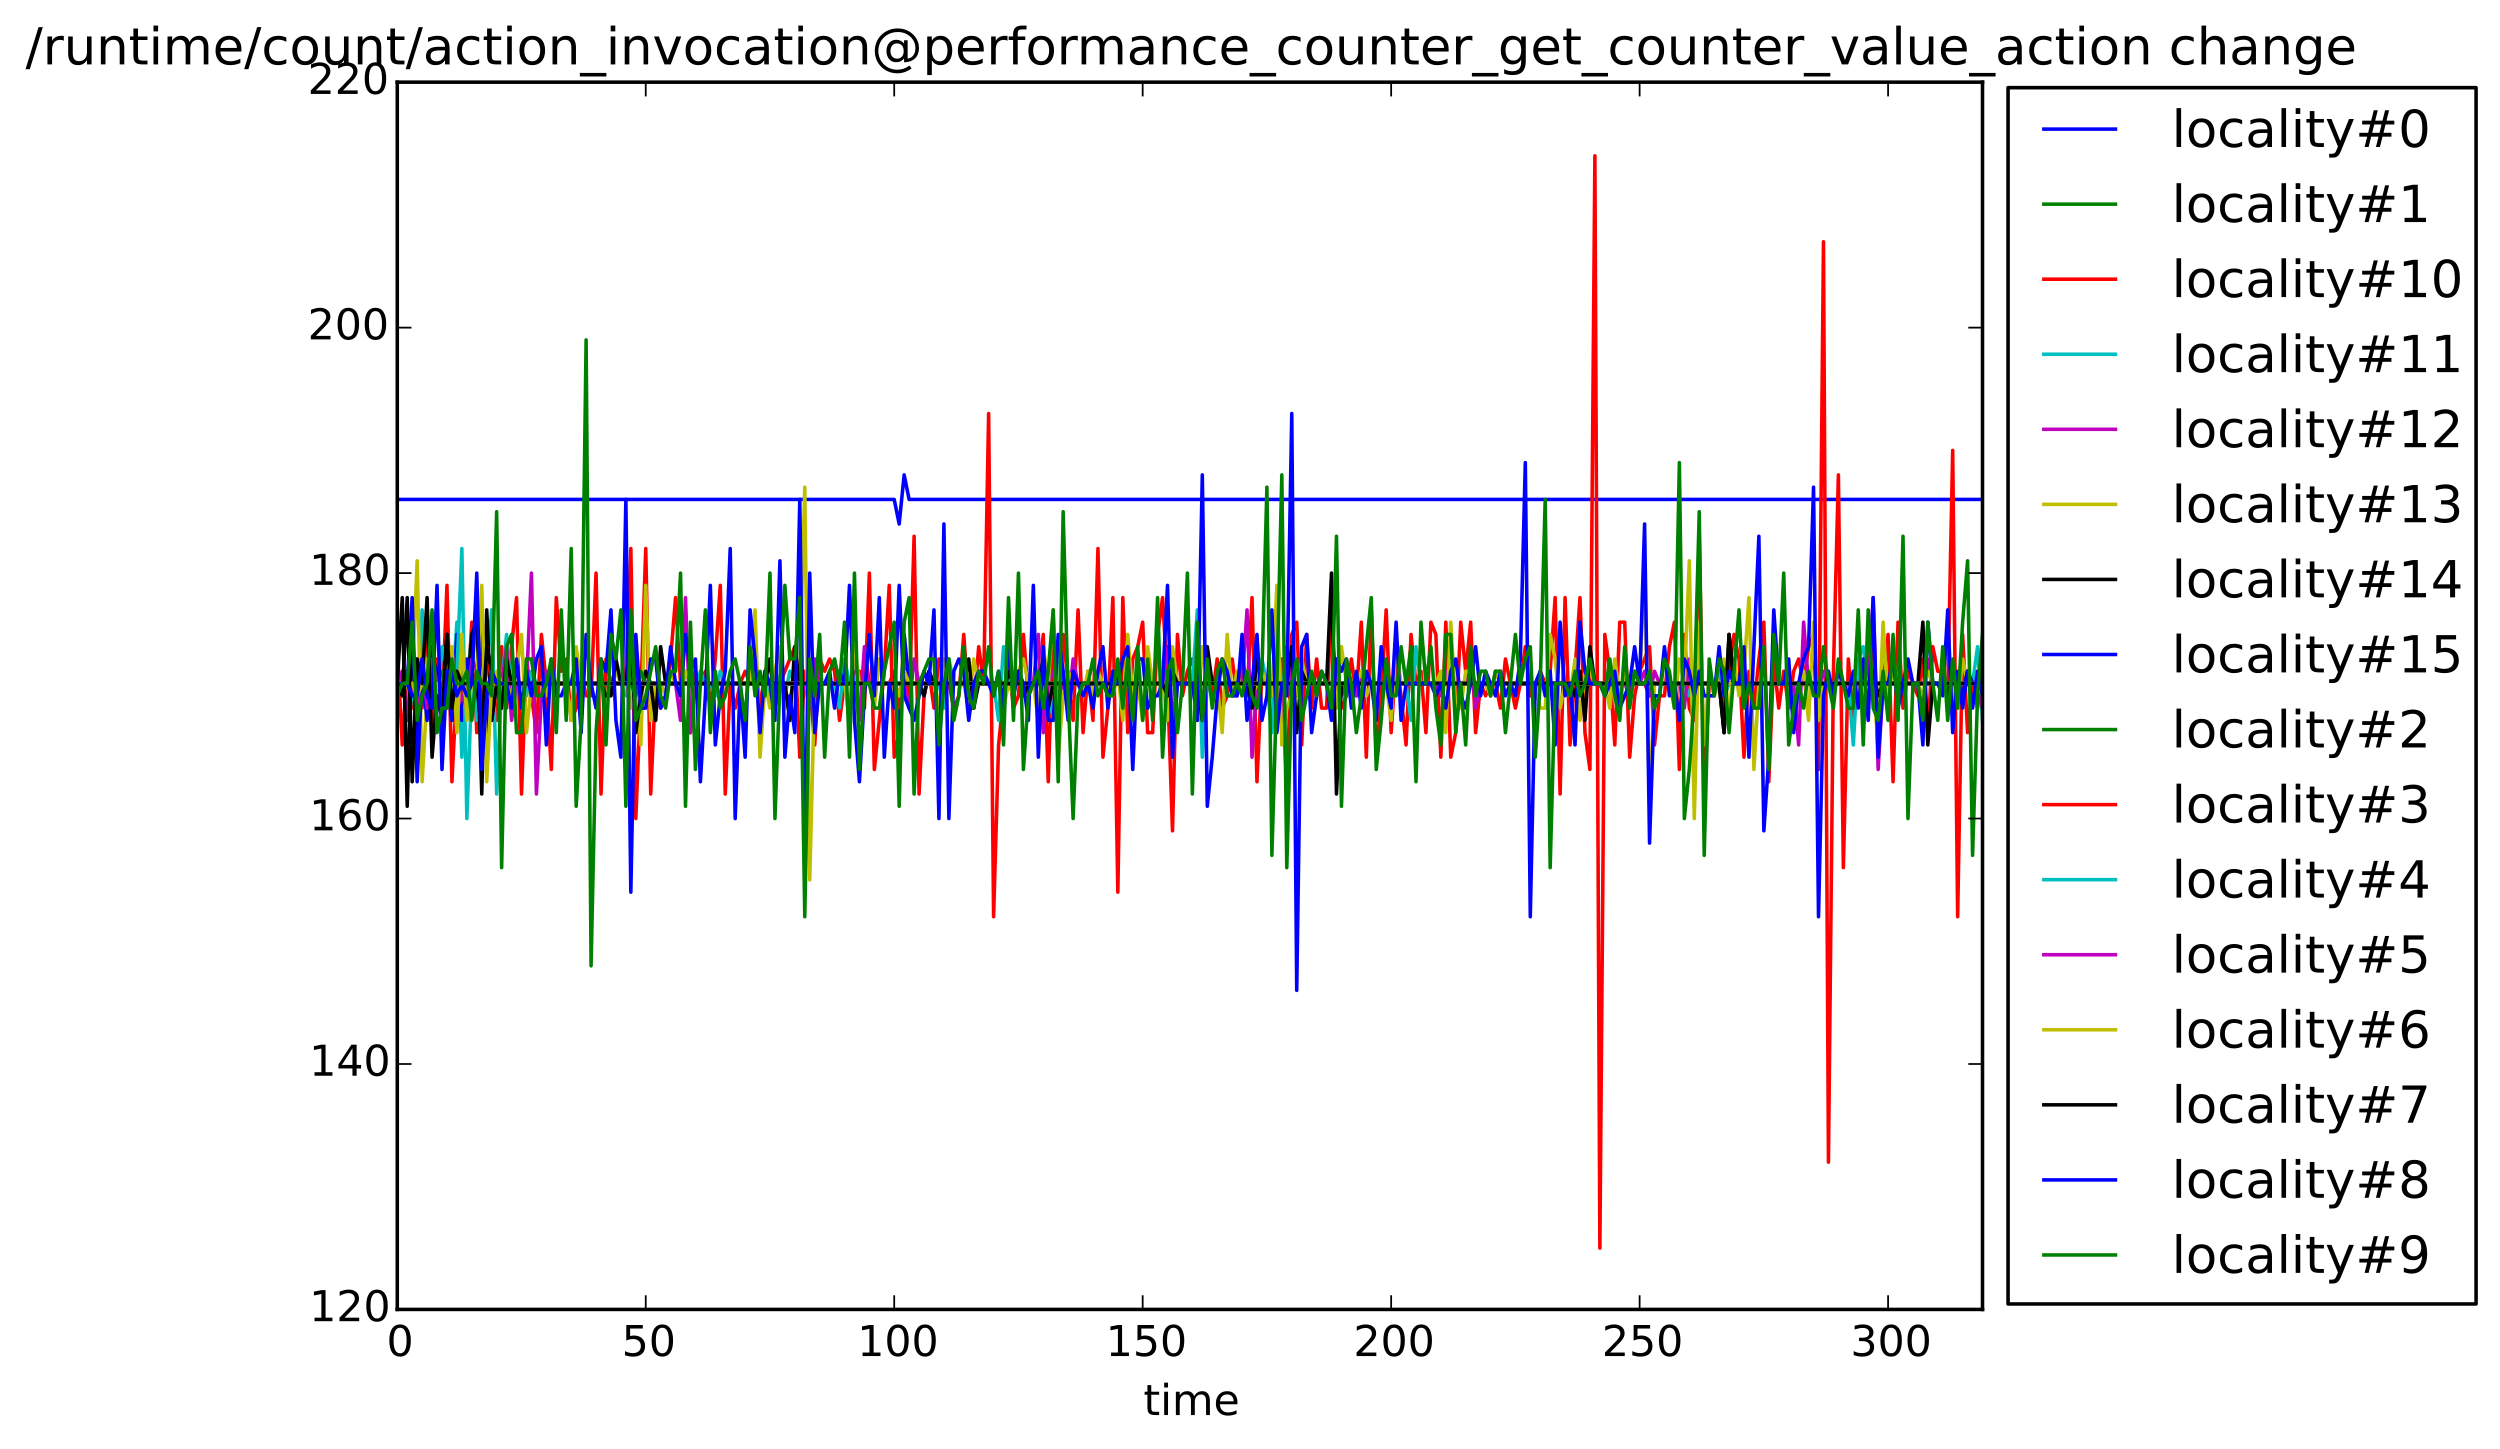 <?xml version="1.0" encoding="utf-8" standalone="no"?>
<!DOCTYPE svg PUBLIC "-//W3C//DTD SVG 1.1//EN"
  "http://www.w3.org/Graphics/SVG/1.1/DTD/svg11.dtd">
<!-- Created with matplotlib (http://matplotlib.org/) -->
<svg height="408pt" version="1.1" viewBox="0 0 704 408" width="704pt" xmlns="http://www.w3.org/2000/svg" xmlns:xlink="http://www.w3.org/1999/xlink">
 <defs>
  <style type="text/css">
*{stroke-linecap:butt;stroke-linejoin:round;}
  </style>
 </defs>
 <g id="figure_1">
  <g id="patch_1">
   <path d="
M0 408.169
L704.461 408.169
L704.461 0
L0 0
z
" style="fill:#ffffff;"/>
  </g>
  <g id="axes_1">
   <g id="patch_2">
    <path d="
M111.872 368.742
L558.272 368.742
L558.272 23.142
L111.872 23.142
z
" style="fill:#ffffff;"/>
   </g>
   <g id="line2d_1">
    <path clip-path="url(#p12e1cfd7ed)" d="
M111.872 140.646
L251.81 140.646
L253.209 147.558
L254.608 133.734
L256.008 140.646
L558.272 140.646
L558.272 140.646" style="fill:none;stroke:#0000ff;stroke-linecap:square;"/>
   </g>
   <g id="line2d_2">
    <path clip-path="url(#p12e1cfd7ed)" d="
M111.872 192.486
L251.81 192.486
L253.209 202.854
L254.608 182.118
L256.008 192.486
L558.272 192.486
L558.272 192.486" style="fill:none;stroke:#008000;stroke-linecap:square;"/>
   </g>
   <g id="line2d_3">
    <path clip-path="url(#p12e1cfd7ed)" d="
M111.872 182.118
L113.272 209.766
L114.671 189.03
L116.07 199.398
L117.47 185.574
L118.869 199.398
L120.268 175.206
L121.668 206.31
L123.067 185.574
L124.467 199.398
L125.866 164.838
L127.265 220.134
L128.665 192.486
L130.064 189.03
L131.463 199.398
L132.863 175.206
L134.262 206.31
L135.662 178.662
L137.061 199.398
L138.46 195.942
L139.86 202.854
L141.259 182.118
L142.658 199.398
L144.058 182.118
L145.457 168.294
L146.857 223.59
L148.256 185.574
L151.055 206.31
L152.454 178.662
L153.853 192.486
L155.253 216.678
L156.652 168.294
L158.052 189.03
L159.451 185.574
L160.85 202.854
L162.25 199.398
L163.649 189.03
L165.048 195.942
L166.448 195.942
L167.847 161.382
L169.247 223.59
L170.646 185.574
L172.045 192.486
L174.844 192.486
L176.243 189.03
L177.643 154.47
L179.042 230.502
L180.442 195.942
L181.841 154.47
L183.24 223.59
L184.64 192.486
L186.039 199.398
L187.438 195.942
L188.838 185.574
L190.237 168.294
L191.637 192.486
L193.036 206.31
L194.435 206.31
L195.835 189.03
L197.234 192.486
L198.633 189.03
L200.033 199.398
L201.432 185.574
L202.831 164.838
L204.231 223.59
L205.63 192.486
L207.03 199.398
L208.429 192.486
L209.828 189.03
L211.228 192.486
L212.627 185.574
L214.026 199.398
L215.426 189.03
L216.825 185.574
L218.225 199.398
L219.624 192.486
L223.822 182.118
L225.221 213.222
L226.621 189.03
L228.02 192.486
L229.42 209.766
L230.819 185.574
L232.218 189.03
L233.618 185.574
L235.017 189.03
L236.416 202.854
L237.816 192.486
L239.215 192.486
L240.615 189.03
L242.014 189.03
L243.413 199.398
L244.813 161.382
L246.212 216.678
L249.011 189.03
L250.41 164.838
L251.81 213.222
L253.209 206.31
L254.608 185.574
L256.008 199.398
L257.407 151.014
L258.806 223.59
L260.206 195.942
L261.605 189.03
L263.005 199.398
L264.404 185.574
L267.203 192.486
L268.602 199.398
L270.001 195.942
L271.401 178.662
L272.8 199.398
L274.2 199.398
L275.599 182.118
L276.998 192.486
L278.398 116.454
L279.797 258.15
L281.196 209.766
L282.596 195.942
L283.995 185.574
L285.395 199.398
L286.794 195.942
L288.193 178.662
L289.593 195.942
L290.992 192.486
L292.391 192.486
L293.791 178.662
L295.19 220.134
L296.589 175.206
L297.989 206.31
L299.388 178.662
L300.788 192.486
L302.187 202.854
L303.586 171.75
L304.986 206.31
L306.385 189.03
L307.784 202.854
L309.184 154.47
L310.583 213.222
L311.983 199.398
L313.382 168.294
L314.781 251.238
L316.181 168.294
L317.58 206.31
L318.979 185.574
L320.379 182.118
L321.778 175.206
L323.178 206.31
L324.577 206.31
L325.976 178.662
L327.376 168.294
L328.775 192.486
L330.174 233.958
L331.574 178.662
L332.973 195.942
L334.373 189.03
L335.772 185.574
L337.171 192.486
L338.571 195.942
L339.97 192.486
L341.369 195.942
L342.769 185.574
L344.168 199.398
L345.568 195.942
L346.967 185.574
L348.366 195.942
L349.766 185.574
L351.165 195.942
L352.564 168.294
L353.964 220.134
L355.363 189.03
L358.162 195.942
L359.561 192.486
L360.961 185.574
L362.36 223.59
L363.759 178.662
L365.159 175.206
L366.558 209.766
L367.958 178.662
L369.357 199.398
L370.756 185.574
L372.156 199.398
L373.555 199.398
L374.954 171.75
L376.354 195.942
L377.753 199.398
L379.153 195.942
L380.552 185.574
L381.951 195.942
L383.351 175.206
L384.75 213.222
L386.149 171.75
L387.549 213.222
L388.948 195.942
L390.347 171.75
L391.747 206.31
L393.146 185.574
L394.546 195.942
L395.945 209.766
L397.344 178.662
L398.744 192.486
L400.143 189.03
L401.542 206.31
L402.942 175.206
L404.341 178.662
L405.741 213.222
L407.14 175.206
L408.539 213.222
L409.939 206.31
L411.338 175.206
L412.737 189.03
L414.137 175.206
L415.536 206.31
L416.936 192.486
L418.335 195.942
L419.734 192.486
L421.134 192.486
L422.533 199.398
L423.932 185.574
L426.731 199.398
L428.131 192.486
L429.53 182.118
L430.929 195.942
L432.329 195.942
L433.728 189.03
L435.127 192.486
L436.527 189.03
L437.926 168.294
L439.326 223.59
L440.725 168.294
L442.124 209.766
L444.923 168.294
L446.322 206.31
L447.722 216.678
L449.121 43.878
L450.521 351.462
L451.92 178.662
L453.319 189.03
L454.719 209.766
L456.118 175.206
L457.517 175.206
L458.917 213.222
L460.316 195.942
L461.716 189.03
L464.514 182.118
L465.914 209.766
L467.313 195.942
L468.712 195.942
L470.112 182.118
L471.511 175.206
L472.91 216.678
L474.31 178.662
L475.709 199.398
L477.109 202.854
L478.508 151.014
L479.907 223.59
L481.307 192.486
L482.706 192.486
L484.105 189.03
L485.505 199.398
L488.304 178.662
L489.703 185.574
L491.102 213.222
L492.502 189.03
L493.901 199.398
L495.3 185.574
L496.7 175.206
L498.099 220.134
L499.499 185.574
L500.898 199.398
L502.297 189.03
L503.697 199.398
L505.096 189.03
L506.495 185.574
L507.895 192.486
L509.294 182.118
L510.694 178.662
L512.093 216.678
L513.492 68.07
L514.892 327.27
L516.291 189.03
L517.69 133.734
L519.09 244.326
L520.489 185.574
L521.889 202.854
L523.288 192.486
L524.687 189.03
L526.087 189.03
L527.486 182.118
L528.885 209.766
L530.285 192.486
L531.684 178.662
L533.084 220.134
L534.483 175.206
L535.882 199.398
L537.282 189.03
L540.08 195.942
L541.48 185.574
L542.879 206.31
L544.279 182.118
L545.678 189.03
L547.077 189.03
L548.477 195.942
L549.876 126.822
L551.275 258.15
L552.675 178.662
L554.074 206.31
L555.474 192.486
L556.873 199.398
L558.272 189.03
L558.272 189.03" style="fill:none;stroke:#ff0000;stroke-linecap:square;"/>
   </g>
   <g id="line2d_4">
    <path clip-path="url(#p12e1cfd7ed)" d="
M111.872 192.486
L116.07 192.486
L117.47 206.31
L118.869 171.75
L120.268 199.398
L121.668 195.942
L123.067 199.398
L124.467 182.118
L127.265 195.942
L128.665 175.206
L130.064 213.222
L131.463 192.486
L132.863 178.662
L134.262 202.854
L137.061 189.03
L138.46 171.75
L139.86 223.59
L141.259 192.486
L142.658 178.662
L144.058 195.942
L145.457 192.486
L146.857 192.486
L148.256 195.942
L149.655 189.03
L151.055 192.486
L174.844 192.486
L176.243 195.942
L177.643 189.03
L179.042 192.486
L190.237 192.486
L191.637 195.942
L193.036 189.03
L195.835 195.942
L197.234 189.03
L198.633 192.486
L200.033 192.486
L201.432 195.942
L202.831 189.03
L204.231 192.486
L215.426 192.486
L216.825 195.942
L218.225 189.03
L221.023 195.942
L222.423 189.03
L223.822 192.486
L235.017 192.486
L236.416 199.398
L237.816 185.574
L239.215 192.486
L264.404 192.486
L265.803 199.398
L267.203 185.574
L268.602 192.486
L279.797 192.486
L281.196 202.854
L282.596 182.118
L283.995 192.486
L295.19 192.486
L296.589 202.854
L297.989 182.118
L299.388 192.486
L327.376 192.486
L328.775 199.398
L330.174 185.574
L331.574 192.486
L335.772 192.486
L337.171 171.75
L338.571 213.222
L339.97 192.486
L352.564 192.486
L353.964 199.398
L355.363 185.574
L356.763 192.486
L358.162 206.31
L359.561 178.662
L360.961 192.486
L395.945 192.486
L397.344 202.854
L398.744 182.118
L400.143 192.486
L474.31 192.486
L475.709 195.942
L477.109 189.03
L478.508 192.486
L520.489 192.486
L521.889 209.766
L523.288 185.574
L524.687 182.118
L526.087 192.486
L555.474 192.486
L556.873 182.118
L558.272 202.854
L558.272 202.854" style="fill:none;stroke:#00bfbf;stroke-linecap:square;"/>
   </g>
   <g id="line2d_5">
    <path clip-path="url(#p12e1cfd7ed)" d="
M111.872 192.486
L113.272 189.03
L114.671 202.854
L116.07 185.574
L117.47 192.486
L118.869 195.942
L120.268 189.03
L121.668 192.486
L123.067 192.486
L124.467 195.942
L125.866 189.03
L127.265 185.574
L128.665 199.398
L130.064 192.486
L131.463 199.398
L132.863 185.574
L135.662 199.398
L137.061 175.206
L138.46 202.854
L139.86 192.486
L141.259 192.486
L142.658 182.118
L144.058 202.854
L145.457 192.486
L148.256 192.486
L149.655 161.382
L151.055 223.59
L152.454 195.942
L153.853 189.03
L155.253 192.486
L190.237 192.486
L191.637 202.854
L193.036 168.294
L194.435 206.31
L195.835 192.486
L226.621 192.486
L228.02 199.398
L229.42 185.574
L230.819 192.486
L240.615 192.486
L242.014 202.854
L243.413 182.118
L244.813 192.486
L254.608 192.486
L256.008 199.398
L257.407 185.574
L258.806 192.486
L260.206 195.942
L261.605 189.03
L263.005 192.486
L290.992 192.486
L292.391 178.662
L293.791 206.31
L295.19 192.486
L296.589 189.03
L297.989 195.942
L299.388 192.486
L300.788 199.398
L302.187 185.574
L303.586 192.486
L327.376 192.486
L328.775 182.118
L330.174 202.854
L331.574 192.486
L349.766 192.486
L351.165 171.75
L352.564 213.222
L353.964 192.486
L359.561 192.486
L360.961 202.854
L362.36 182.118
L363.759 192.486
L374.954 192.486
L376.354 189.03
L377.753 195.942
L379.153 192.486
L380.552 192.486
L381.951 195.942
L383.351 189.03
L384.75 192.486
L404.341 192.486
L405.741 195.942
L407.14 189.03
L408.539 192.486
L412.737 192.486
L414.137 185.574
L415.536 199.398
L416.936 192.486
L418.335 192.486
L419.734 195.942
L421.134 189.03
L422.533 192.486
L457.517 192.486
L458.917 195.942
L460.316 189.03
L461.716 192.486
L463.115 189.03
L464.514 195.942
L465.914 192.486
L472.91 192.486
L474.31 199.398
L475.709 185.574
L477.109 192.486
L484.105 192.486
L485.505 195.942
L486.904 189.03
L488.304 192.486
L505.096 192.486
L506.495 209.766
L507.895 175.206
L509.294 192.486
L510.694 192.486
L512.093 195.942
L513.492 189.03
L514.892 192.486
L526.087 192.486
L527.486 168.294
L528.885 216.678
L530.285 192.486
L540.08 192.486
L541.48 199.398
L542.879 185.574
L544.279 192.486
L556.873 192.486
L558.272 199.398
L558.272 199.398" style="fill:none;stroke:#bf00bf;stroke-linecap:square;"/>
   </g>
   <g id="line2d_6">
    <path clip-path="url(#p12e1cfd7ed)" d="
M111.872 192.486
L113.272 195.942
L114.671 192.486
L116.07 192.486
L117.47 157.926
L118.869 220.134
L120.268 195.942
L123.067 195.942
L124.467 189.03
L125.866 199.398
L127.265 185.574
L128.665 202.854
L130.064 178.662
L131.463 199.398
L132.863 185.574
L134.262 195.942
L135.662 189.03
L138.46 195.942
L139.86 189.03
L141.259 192.486
L142.658 192.486
L144.058 195.942
L145.457 189.03
L146.857 178.662
L148.256 206.31
L149.655 192.486
L152.454 192.486
L153.853 195.942
L155.253 189.03
L156.652 192.486
L159.451 192.486
L160.85 202.854
L162.25 182.118
L163.649 192.486
L169.247 192.486
L170.646 195.942
L173.445 189.03
L174.844 192.486
L176.243 192.486
L177.643 199.398
L179.042 185.574
L180.442 209.766
L181.841 164.838
L183.24 202.854
L184.64 192.486
L186.039 192.486
L187.438 195.942
L188.838 189.03
L191.637 195.942
L193.036 189.03
L194.435 192.486
L211.228 192.486
L212.627 171.75
L214.026 213.222
L215.426 192.486
L216.825 199.398
L218.225 189.03
L219.624 182.118
L221.023 199.398
L225.221 189.03
L226.621 137.19
L228.02 247.782
L229.42 192.486
L237.816 192.486
L239.215 202.854
L240.615 182.118
L242.014 192.486
L244.813 192.486
L246.212 199.398
L247.611 185.574
L249.011 192.486
L250.41 192.486
L251.81 195.942
L253.209 202.854
L254.608 178.662
L256.008 192.486
L263.005 192.486
L264.404 199.398
L265.803 185.574
L267.203 192.486
L271.401 192.486
L272.8 199.398
L274.2 185.574
L275.599 192.486
L281.196 192.486
L282.596 199.398
L283.995 192.486
L285.395 195.942
L286.794 189.03
L288.193 185.574
L289.593 192.486
L290.992 192.486
L292.391 202.854
L293.791 182.118
L295.19 192.486
L296.589 171.75
L297.989 213.222
L299.388 195.942
L300.788 189.03
L302.187 192.486
L303.586 192.486
L304.986 195.942
L306.385 189.03
L307.784 195.942
L309.184 189.03
L310.583 192.486
L311.983 192.486
L313.382 195.942
L314.781 189.03
L316.181 202.854
L317.58 178.662
L318.979 195.942
L320.379 192.486
L321.778 202.854
L323.178 182.118
L324.577 192.486
L327.376 192.486
L328.775 202.854
L330.174 182.118
L331.574 192.486
L335.772 192.486
L337.171 202.854
L338.571 182.118
L339.97 192.486
L342.769 192.486
L344.168 206.31
L345.568 178.662
L346.967 195.942
L348.366 189.03
L349.766 195.942
L351.165 189.03
L352.564 195.942
L355.363 189.03
L358.162 195.942
L359.561 164.838
L360.961 209.766
L362.36 199.398
L363.759 195.942
L365.159 195.942
L366.558 185.574
L367.958 192.486
L373.555 192.486
L376.354 199.398
L377.753 182.118
L379.153 192.486
L390.347 192.486
L391.747 202.854
L393.146 182.118
L394.546 192.486
L404.341 192.486
L405.741 189.03
L407.14 206.31
L408.539 175.206
L409.939 199.398
L411.338 199.398
L412.737 189.03
L414.137 189.03
L415.536 192.486
L418.335 192.486
L419.734 195.942
L421.134 189.03
L422.533 192.486
L432.329 192.486
L433.728 199.398
L435.127 199.398
L436.527 178.662
L437.926 185.574
L439.326 199.398
L440.725 192.486
L442.124 195.942
L443.524 185.574
L444.923 202.854
L446.322 189.03
L447.722 189.03
L449.121 192.486
L451.92 192.486
L453.319 199.398
L454.719 185.574
L456.118 195.942
L457.517 189.03
L458.917 192.486
L461.716 192.486
L463.115 157.926
L464.514 227.046
L465.914 192.486
L470.112 192.486
L471.511 199.398
L472.91 185.574
L474.31 192.486
L475.709 157.926
L477.109 230.502
L478.508 175.206
L479.907 209.766
L481.307 189.03
L482.706 195.942
L484.105 192.486
L485.505 185.574
L486.904 202.854
L488.304 185.574
L489.703 195.942
L491.102 189.03
L492.502 168.294
L493.901 216.678
L495.3 192.486
L506.495 192.486
L507.895 189.03
L509.294 202.854
L510.694 175.206
L512.093 202.854
L513.492 192.486
L521.889 192.486
L523.288 195.942
L524.687 189.03
L526.087 192.486
L527.486 192.486
L528.885 209.766
L530.285 175.206
L531.684 199.398
L533.084 185.574
L534.483 192.486
L540.08 192.486
L541.48 195.942
L542.879 189.03
L544.279 192.486
L549.876 192.486
L551.275 199.398
L552.675 185.574
L554.074 192.486
L556.873 192.486
L558.272 195.942
L558.272 195.942" style="fill:none;stroke:#bfbf00;stroke-linecap:square;"/>
   </g>
   <g id="line2d_7">
    <path clip-path="url(#p12e1cfd7ed)" d="
M111.872 192.486
L113.272 168.294
L114.671 227.046
L116.07 175.206
L117.47 209.766
L118.869 192.486
L120.268 192.486
L121.668 185.574
L123.067 189.03
L124.467 199.398
L125.866 178.662
L127.265 202.854
L128.665 192.486
L130.064 195.942
L131.463 195.942
L132.863 178.662
L134.262 175.206
L135.662 223.59
L137.061 171.75
L138.46 202.854
L139.86 192.486
L141.259 199.398
L142.658 185.574
L144.058 192.486
L169.247 192.486
L170.646 195.942
L172.045 195.942
L173.445 185.574
L174.844 192.486
L176.243 192.486
L177.643 178.662
L179.042 206.31
L180.442 195.942
L181.841 189.03
L183.24 192.486
L184.64 202.854
L186.039 182.118
L187.438 192.486
L215.426 192.486
L216.825 185.574
L218.225 199.398
L219.624 192.486
L221.023 192.486
L222.423 202.854
L223.822 182.118
L225.221 192.486
L251.81 192.486
L253.209 195.942
L254.608 189.03
L256.008 192.486
L258.806 192.486
L260.206 195.942
L261.605 189.03
L263.005 192.486
L271.401 192.486
L272.8 185.574
L274.2 199.398
L275.599 192.486
L281.196 192.486
L282.596 195.942
L283.995 189.03
L285.395 192.486
L286.794 189.03
L288.193 195.942
L289.593 192.486
L292.391 192.486
L293.791 185.574
L295.19 199.398
L296.589 192.486
L337.171 192.486
L338.571 202.854
L339.97 182.118
L341.369 192.486
L351.165 192.486
L352.564 199.398
L353.964 185.574
L355.363 192.486
L362.36 192.486
L363.759 182.118
L365.159 206.31
L366.558 189.03
L367.958 192.486
L373.555 192.486
L374.954 161.382
L376.354 223.59
L377.753 192.486
L442.124 192.486
L443.524 195.942
L444.923 189.03
L446.322 202.854
L447.722 182.118
L449.121 192.486
L484.105 192.486
L485.505 206.31
L486.904 178.662
L488.304 192.486
L526.087 192.486
L527.486 189.03
L528.885 195.942
L530.285 192.486
L540.08 192.486
L541.48 175.206
L542.879 209.766
L544.279 192.486
L547.077 192.486
L548.477 195.942
L549.876 189.03
L552.675 195.942
L554.074 189.03
L555.474 192.486
L558.272 192.486
L558.272 192.486" style="fill:none;stroke:#000000;stroke-linecap:square;"/>
   </g>
   <g id="line2d_8">
    <path clip-path="url(#p12e1cfd7ed)" d="
M111.872 192.486
L113.272 192.486
L114.671 192.486
L116.07 168.294
L117.47 220.134
L118.869 189.03
L120.268 202.854
L121.668 182.118
L123.067 192.486
L125.866 192.486
L127.265 202.854
L128.665 178.662
L130.064 202.854
L131.463 185.574
L132.863 195.942
L134.262 189.03
L135.662 178.662
L137.061 206.31
L138.46 192.486
L251.81 192.486
L253.209 206.31
L254.608 178.662
L256.008 192.486
L551.275 192.486
L552.675 195.942
L554.074 189.03
L555.474 192.486
L558.272 192.486
L558.272 192.486" style="fill:none;stroke:#0000ff;stroke-linecap:square;"/>
   </g>
   <g id="line2d_9">
    <path clip-path="url(#p12e1cfd7ed)" d="
M111.872 192.486
L118.869 192.486
L120.268 195.942
L121.668 189.03
L123.067 192.486
L124.467 189.03
L125.866 195.942
L127.265 192.486
L177.643 192.486
L179.042 195.942
L180.442 189.03
L181.841 192.486
L558.272 192.486
L558.272 192.486" style="fill:none;stroke:#008000;stroke-linecap:square;"/>
   </g>
   <g id="line2d_10">
    <path clip-path="url(#p12e1cfd7ed)" d="
M111.872 192.486
L128.665 192.486
L130.064 195.942
L132.863 189.03
L134.262 192.486
L135.662 202.854
L137.061 182.118
L138.46 192.486
L250.41 192.486
L251.81 189.03
L253.209 199.398
L254.608 189.03
L256.008 192.486
L558.272 192.486
L558.272 192.486" style="fill:none;stroke:#ff0000;stroke-linecap:square;"/>
   </g>
   <g id="line2d_11">
    <path clip-path="url(#p12e1cfd7ed)" d="
M111.872 192.486
L113.272 192.486
L114.671 192.486
L116.07 195.942
L118.869 189.03
L120.268 192.486
L123.067 192.486
L124.467 195.942
L125.866 189.03
L127.265 195.942
L128.665 189.03
L130.064 154.47
L131.463 230.502
L132.863 192.486
L482.706 192.486
L484.105 189.03
L485.505 195.942
L486.904 192.486
L558.272 192.486
L558.272 192.486" style="fill:none;stroke:#00bfbf;stroke-linecap:square;"/>
   </g>
   <g id="line2d_12">
    <path clip-path="url(#p12e1cfd7ed)" d="
M111.872 192.486
L116.07 192.486
L117.47 199.398
L118.869 185.574
L120.268 199.398
L121.668 185.574
L123.067 192.486
L125.866 192.486
L127.265 185.574
L128.665 199.398
L130.064 195.942
L131.463 199.398
L132.863 185.574
L135.662 192.486
L251.81 192.486
L253.209 195.942
L254.608 189.03
L256.008 192.486
L463.115 192.486
L464.514 195.942
L465.914 189.03
L467.313 192.486
L558.272 192.486
L558.272 192.486" style="fill:none;stroke:#bf00bf;stroke-linecap:square;"/>
   </g>
   <g id="line2d_13">
    <path clip-path="url(#p12e1cfd7ed)" d="
M111.872 192.486
L116.07 192.486
L117.47 195.942
L118.869 192.486
L120.268 185.574
L121.668 195.942
L123.067 192.486
L124.467 199.398
L125.866 185.574
L127.265 182.118
L128.665 206.31
L130.064 178.662
L131.463 202.854
L132.863 192.486
L134.262 192.486
L135.662 164.838
L137.061 220.134
L138.46 192.486
L251.81 192.486
L253.209 195.942
L254.608 189.03
L256.008 192.486
L381.951 192.486
L383.351 189.03
L384.75 195.942
L386.149 192.486
L558.272 192.486
L558.272 192.486" style="fill:none;stroke:#bfbf00;stroke-linecap:square;"/>
   </g>
   <g id="line2d_14">
    <path clip-path="url(#p12e1cfd7ed)" d="
M111.872 192.486
L113.272 195.942
L114.671 168.294
L116.07 220.134
L117.47 185.574
L118.869 192.486
L120.268 168.294
L121.668 213.222
L123.067 195.942
L124.467 202.854
L125.866 178.662
L127.265 199.398
L128.665 189.03
L130.064 192.486
L134.262 192.486
L135.662 206.31
L137.061 182.118
L138.46 189.03
L139.86 192.486
L327.376 192.486
L328.775 195.942
L330.174 189.03
L331.574 192.486
L484.105 192.486
L485.505 206.31
L486.904 178.662
L488.304 192.486
L558.272 192.486
L558.272 192.486" style="fill:none;stroke:#000000;stroke-linecap:square;"/>
   </g>
   <g id="line2d_15">
    <path clip-path="url(#p12e1cfd7ed)" d="
M111.872 192.486
L113.272 192.486
L114.671 192.486
L116.07 195.942
L117.47 195.942
L118.869 185.574
L120.268 195.942
L121.668 199.398
L123.067 164.838
L124.467 216.678
L125.866 189.03
L127.265 189.03
L128.665 195.942
L130.064 192.486
L131.463 195.942
L132.863 192.486
L134.262 161.382
L135.662 216.678
L137.061 195.942
L138.46 189.03
L139.86 192.486
L142.658 192.486
L144.058 199.398
L145.457 185.574
L146.857 199.398
L148.256 189.03
L149.655 195.942
L151.055 185.574
L152.454 182.118
L153.853 209.766
L155.253 185.574
L156.652 195.942
L158.052 195.942
L159.451 192.486
L160.85 192.486
L162.25 185.574
L163.649 206.31
L165.048 178.662
L166.448 192.486
L167.847 199.398
L169.247 185.574
L170.646 189.03
L172.045 171.75
L173.445 202.854
L174.844 213.222
L176.243 140.646
L177.643 251.238
L179.042 178.662
L180.442 199.398
L181.841 199.398
L183.24 185.574
L184.64 185.574
L186.039 199.398
L187.438 195.942
L188.838 182.118
L190.237 192.486
L191.637 195.942
L193.036 178.662
L194.435 189.03
L195.835 185.574
L197.234 220.134
L198.633 195.942
L200.033 164.838
L201.432 209.766
L202.831 195.942
L204.231 189.03
L205.63 154.47
L207.03 230.502
L208.429 192.486
L209.828 213.222
L211.228 171.75
L212.627 185.574
L214.026 206.31
L215.426 189.03
L216.825 192.486
L218.225 202.854
L219.624 157.926
L221.023 213.222
L222.423 195.942
L223.822 206.31
L225.221 140.646
L226.621 244.326
L228.02 161.382
L229.42 206.31
L230.819 192.486
L232.218 192.486
L233.618 189.03
L235.017 199.398
L236.416 189.03
L237.816 192.486
L239.215 164.838
L240.615 202.854
L242.014 220.134
L243.413 195.942
L244.813 178.662
L246.212 195.942
L247.611 168.294
L249.011 213.222
L250.41 192.486
L251.81 199.398
L253.209 164.838
L254.608 195.942
L257.407 202.854
L260.206 189.03
L261.605 192.486
L263.005 171.75
L264.404 230.502
L265.803 147.558
L267.203 230.502
L268.602 189.03
L270.001 185.574
L271.401 189.03
L272.8 202.854
L274.2 192.486
L275.599 189.03
L276.998 189.03
L279.797 195.942
L281.196 189.03
L282.596 199.398
L283.995 182.118
L285.395 195.942
L286.794 189.03
L288.193 192.486
L289.593 202.854
L290.992 164.838
L292.391 213.222
L293.791 182.118
L295.19 202.854
L296.589 202.854
L297.989 178.662
L299.388 189.03
L300.788 202.854
L302.187 189.03
L304.986 195.942
L306.385 192.486
L307.784 199.398
L309.184 189.03
L310.583 182.118
L311.983 199.398
L313.382 189.03
L314.781 192.486
L316.181 185.574
L317.58 182.118
L318.979 216.678
L320.379 185.574
L321.778 185.574
L323.178 199.398
L324.577 195.942
L325.976 195.942
L327.376 192.486
L328.775 164.838
L330.174 213.222
L331.574 192.486
L335.772 192.486
L337.171 202.854
L338.571 133.734
L339.97 227.046
L341.369 213.222
L342.769 195.942
L344.168 185.574
L345.568 189.03
L346.967 195.942
L348.366 195.942
L349.766 178.662
L351.165 202.854
L352.564 192.486
L353.964 178.662
L355.363 202.854
L356.763 195.942
L358.162 171.75
L359.561 206.31
L360.961 192.486
L362.36 195.942
L363.759 116.454
L365.159 278.886
L366.558 182.118
L367.958 178.662
L369.357 206.31
L370.756 195.942
L372.156 189.03
L373.555 192.486
L374.954 202.854
L376.354 185.574
L377.753 189.03
L379.153 185.574
L380.552 199.398
L381.951 189.03
L383.351 199.398
L384.75 189.03
L386.149 192.486
L387.549 202.854
L388.948 182.118
L390.347 192.486
L391.747 199.398
L393.146 175.206
L394.546 202.854
L395.945 192.486
L402.942 192.486
L404.341 195.942
L405.741 192.486
L407.14 199.398
L408.539 189.03
L409.939 185.574
L411.338 195.942
L412.737 199.398
L414.137 192.486
L415.536 182.118
L416.936 195.942
L418.335 189.03
L421.134 195.942
L422.533 189.03
L423.932 195.942
L425.332 192.486
L426.731 195.942
L428.131 185.574
L429.53 130.278
L430.929 258.15
L432.329 192.486
L433.728 189.03
L435.127 195.942
L436.527 189.03
L437.926 209.766
L439.326 175.206
L440.725 195.942
L442.124 192.486
L443.524 209.766
L444.923 175.206
L446.322 189.03
L447.722 192.486
L450.521 192.486
L451.92 195.942
L454.719 189.03
L456.118 199.398
L458.917 192.486
L460.316 182.118
L461.716 192.486
L463.115 147.558
L464.514 237.414
L465.914 195.942
L467.313 195.942
L468.712 182.118
L470.112 195.942
L471.511 192.486
L472.91 202.854
L474.31 185.574
L475.709 189.03
L477.109 195.942
L478.508 189.03
L479.907 195.942
L482.706 195.942
L484.105 182.118
L485.505 195.942
L486.904 189.03
L488.304 192.486
L489.703 192.486
L491.102 182.118
L492.502 213.222
L495.3 151.014
L496.7 233.958
L498.099 213.222
L499.499 171.75
L500.898 192.486
L502.297 192.486
L503.697 185.574
L505.096 206.31
L506.495 192.486
L507.895 185.574
L509.294 182.118
L510.694 137.19
L512.093 258.15
L513.492 195.942
L514.892 189.03
L516.291 195.942
L517.69 189.03
L520.489 195.942
L521.889 189.03
L523.288 199.398
L524.687 185.574
L526.087 202.854
L527.486 168.294
L528.885 213.222
L530.285 192.486
L531.684 192.486
L533.084 185.574
L534.483 199.398
L537.282 185.574
L538.681 192.486
L540.08 192.486
L541.48 209.766
L542.879 175.206
L544.279 192.486
L545.678 192.486
L547.077 195.942
L548.477 171.75
L549.876 206.31
L551.275 189.03
L552.675 199.398
L554.074 189.03
L555.474 199.398
L556.873 189.03
L558.272 195.942
L558.272 195.942" style="fill:none;stroke:#0000ff;stroke-linecap:square;"/>
   </g>
   <g id="line2d_16">
    <path clip-path="url(#p12e1cfd7ed)" d="
M111.872 195.942
L113.272 192.486
L114.671 192.486
L116.07 175.206
L117.47 202.854
L118.869 195.942
L120.268 192.486
L121.668 171.75
L123.067 206.31
L124.467 199.398
L125.866 199.398
L127.265 185.574
L128.665 192.486
L130.064 192.486
L131.463 189.03
L132.863 202.854
L134.262 189.03
L135.662 192.486
L137.061 192.486
L138.46 195.942
L139.86 144.102
L141.259 244.326
L142.658 182.118
L144.058 178.662
L145.457 206.31
L146.857 206.31
L148.256 185.574
L149.655 185.574
L151.055 195.942
L152.454 195.942
L153.853 192.486
L155.253 185.574
L156.652 206.31
L158.052 171.75
L159.451 202.854
L160.85 154.47
L162.25 227.046
L163.649 202.854
L165.048 95.718
L166.448 271.974
L167.847 206.31
L169.247 185.574
L170.646 209.766
L172.045 178.662
L173.445 185.574
L174.844 171.75
L176.243 227.046
L177.643 171.75
L179.042 202.854
L181.841 195.942
L184.64 182.118
L186.039 195.942
L187.438 199.398
L188.838 189.03
L190.237 189.03
L191.637 161.382
L193.036 227.046
L194.435 175.206
L195.835 216.678
L197.234 192.486
L198.633 171.75
L200.033 206.31
L201.432 189.03
L202.831 199.398
L204.231 195.942
L205.63 189.03
L207.03 185.574
L208.429 192.486
L209.828 202.854
L211.228 182.118
L212.627 195.942
L214.026 189.03
L215.426 195.942
L216.825 161.382
L218.225 230.502
L219.624 192.486
L221.023 164.838
L222.423 185.574
L223.822 185.574
L225.221 168.294
L226.621 258.15
L228.02 185.574
L229.42 195.942
L230.819 178.662
L232.218 213.222
L233.618 189.03
L235.017 185.574
L236.416 192.486
L237.816 175.206
L239.215 213.222
L240.615 161.382
L242.014 216.678
L243.413 192.486
L244.813 192.486
L246.212 199.398
L247.611 199.398
L249.011 189.03
L251.81 175.206
L253.209 227.046
L254.608 175.206
L256.008 168.294
L257.407 223.59
L258.806 192.486
L261.605 185.574
L263.005 185.574
L264.404 209.766
L265.803 192.486
L267.203 185.574
L268.602 202.854
L270.001 195.942
L271.401 182.118
L272.8 195.942
L274.2 199.398
L275.599 189.03
L276.998 192.486
L278.398 182.118
L279.797 195.942
L281.196 189.03
L282.596 209.766
L283.995 168.294
L285.395 202.854
L286.794 161.382
L288.193 216.678
L289.593 195.942
L292.391 189.03
L293.791 199.398
L295.19 189.03
L296.589 171.75
L297.989 220.134
L299.388 144.102
L300.788 195.942
L302.187 230.502
L303.586 195.942
L304.986 192.486
L306.385 192.486
L307.784 185.574
L309.184 195.942
L310.583 192.486
L311.983 195.942
L313.382 195.942
L314.781 185.574
L316.181 199.398
L317.58 185.574
L318.979 202.854
L320.379 182.118
L321.778 202.854
L323.178 185.574
L324.577 202.854
L325.976 168.294
L327.376 213.222
L328.775 189.03
L330.174 185.574
L331.574 206.31
L332.973 192.486
L334.373 161.382
L335.772 223.59
L337.171 175.206
L338.571 202.854
L339.97 185.574
L341.369 199.398
L342.769 189.03
L344.168 185.574
L345.568 195.942
L346.967 195.942
L348.366 192.486
L349.766 195.942
L351.165 189.03
L352.564 195.942
L353.964 199.398
L355.363 189.03
L356.763 137.19
L358.162 240.87
L359.561 192.486
L360.961 133.734
L362.36 244.326
L363.759 192.486
L365.159 185.574
L366.558 202.854
L369.357 189.03
L370.756 195.942
L372.156 189.03
L373.555 192.486
L374.954 199.398
L376.354 151.014
L377.753 227.046
L379.153 185.574
L380.552 192.486
L381.951 206.31
L383.351 195.942
L386.149 168.294
L387.549 216.678
L388.948 202.854
L390.347 185.574
L391.747 195.942
L393.146 195.942
L394.546 182.118
L395.945 192.486
L397.344 182.118
L398.744 220.134
L400.143 175.206
L401.542 192.486
L402.942 182.118
L404.341 199.398
L405.741 209.766
L407.14 178.662
L408.539 178.662
L409.939 206.31
L411.338 192.486
L412.737 209.766
L414.137 182.118
L415.536 195.942
L416.936 189.03
L418.335 189.03
L419.734 195.942
L421.134 189.03
L422.533 189.03
L423.932 206.31
L426.731 178.662
L428.131 192.486
L429.53 185.574
L430.929 182.118
L432.329 213.222
L433.728 192.486
L435.127 140.646
L436.527 244.326
L437.926 192.486
L440.725 192.486
L442.124 195.942
L443.524 189.03
L444.923 195.942
L446.322 192.486
L447.722 185.574
L449.121 192.486
L450.521 192.486
L451.92 195.942
L453.319 185.574
L454.719 195.942
L456.118 202.854
L457.517 182.118
L458.917 199.398
L460.316 189.03
L461.716 192.486
L463.115 192.486
L464.514 189.03
L465.914 199.398
L467.313 195.942
L468.712 185.574
L470.112 189.03
L471.511 199.398
L472.91 130.278
L474.31 230.502
L475.709 216.678
L477.109 195.942
L478.508 144.102
L479.907 240.87
L481.307 185.574
L482.706 195.942
L484.105 185.574
L485.505 189.03
L486.904 206.31
L489.703 171.75
L491.102 199.398
L492.502 192.486
L493.901 199.398
L495.3 199.398
L496.7 182.118
L498.099 216.678
L499.499 178.662
L500.898 192.486
L502.297 161.382
L503.697 209.766
L505.096 199.398
L506.495 192.486
L507.895 199.398
L509.294 189.03
L510.694 195.942
L512.093 195.942
L513.492 182.118
L514.892 192.486
L516.291 199.398
L517.69 185.574
L520.489 199.398
L521.889 199.398
L523.288 171.75
L524.687 209.766
L526.087 171.75
L527.486 199.398
L528.885 202.854
L530.285 189.03
L531.684 202.854
L533.084 178.662
L534.483 202.854
L535.882 151.014
L537.282 230.502
L538.681 192.486
L540.08 192.486
L541.48 202.854
L542.879 175.206
L544.279 192.486
L545.678 202.854
L547.077 182.118
L548.477 202.854
L549.876 185.574
L551.275 199.398
L552.675 175.206
L554.074 157.926
L555.474 240.87
L556.873 195.942
L558.272 178.662
L558.272 178.662" style="fill:none;stroke:#008000;stroke-linecap:square;"/>
   </g>
   <g id="patch_3">
    <path d="
M111.872 23.142
L558.272 23.142" style="fill:none;stroke:#000000;stroke-linecap:square;stroke-linejoin:miter;"/>
   </g>
   <g id="patch_4">
    <path d="
M558.272 368.742
L558.272 23.142" style="fill:none;stroke:#000000;stroke-linecap:square;stroke-linejoin:miter;"/>
   </g>
   <g id="patch_5">
    <path d="
M111.872 368.742
L558.272 368.742" style="fill:none;stroke:#000000;stroke-linecap:square;stroke-linejoin:miter;"/>
   </g>
   <g id="patch_6">
    <path d="
M111.872 368.742
L111.872 23.142" style="fill:none;stroke:#000000;stroke-linecap:square;stroke-linejoin:miter;"/>
   </g>
   <g id="matplotlib.axis_1">
    <g id="xtick_1">
     <g id="line2d_17">
      <defs>
       <path d="
M0 0
L0 -4" id="m93b0483c22" style="stroke:#000000;stroke-width:0.5;"/>
      </defs>
      <g>
       <use style="stroke:#000000;stroke-width:0.5;" x="111.872" xlink:href="#m93b0483c22" y="368.742"/>
      </g>
     </g>
     <g id="line2d_18">
      <defs>
       <path d="
M0 0
L0 4" id="m741efc42ff" style="stroke:#000000;stroke-width:0.5;"/>
      </defs>
      <g>
       <use style="stroke:#000000;stroke-width:0.5;" x="111.872" xlink:href="#m741efc42ff" y="23.142"/>
      </g>
     </g>
     <g id="text_1">
      <!-- 0 -->
      <defs>
       <path d="
M31.781 66.406
Q24.172 66.406 20.328 58.906
Q16.5 51.422 16.5 36.375
Q16.5 21.391 20.328 13.891
Q24.172 6.391 31.781 6.391
Q39.453 6.391 43.281 13.891
Q47.125 21.391 47.125 36.375
Q47.125 51.422 43.281 58.906
Q39.453 66.406 31.781 66.406
M31.781 74.219
Q44.047 74.219 50.516 64.516
Q56.984 54.828 56.984 36.375
Q56.984 17.969 50.516 8.266
Q44.047 -1.422 31.781 -1.422
Q19.531 -1.422 13.062 8.266
Q6.594 17.969 6.594 36.375
Q6.594 54.828 13.062 64.516
Q19.531 74.219 31.781 74.219" id="DejaVuSans-30"/>
      </defs>
      <g transform="translate(108.849 381.86)scale(0.12 -0.12)">
       <use xlink:href="#DejaVuSans-30"/>
      </g>
     </g>
    </g>
    <g id="xtick_2">
     <g id="line2d_19">
      <g>
       <use style="stroke:#000000;stroke-width:0.5;" x="181.841" xlink:href="#m93b0483c22" y="368.742"/>
      </g>
     </g>
     <g id="line2d_20">
      <g>
       <use style="stroke:#000000;stroke-width:0.5;" x="181.841" xlink:href="#m741efc42ff" y="23.142"/>
      </g>
     </g>
     <g id="text_2">
      <!-- 50 -->
      <defs>
       <path d="
M10.797 72.906
L49.516 72.906
L49.516 64.594
L19.828 64.594
L19.828 46.734
Q21.969 47.469 24.109 47.828
Q26.266 48.188 28.422 48.188
Q40.625 48.188 47.75 41.5
Q54.891 34.812 54.891 23.391
Q54.891 11.625 47.562 5.094
Q40.234 -1.422 26.906 -1.422
Q22.312 -1.422 17.547 -0.641
Q12.797 0.141 7.719 1.703
L7.719 11.625
Q12.109 9.234 16.797 8.062
Q21.484 6.891 26.703 6.891
Q35.156 6.891 40.078 11.328
Q45.016 15.766 45.016 23.391
Q45.016 31 40.078 35.438
Q35.156 39.891 26.703 39.891
Q22.75 39.891 18.812 39.016
Q14.891 38.141 10.797 36.281
z
" id="DejaVuSans-35"/>
      </defs>
      <g transform="translate(175.067 381.86)scale(0.12 -0.12)">
       <use xlink:href="#DejaVuSans-35"/>
       <use x="63.623" xlink:href="#DejaVuSans-30"/>
      </g>
     </g>
    </g>
    <g id="xtick_3">
     <g id="line2d_21">
      <g>
       <use style="stroke:#000000;stroke-width:0.5;" x="251.81" xlink:href="#m93b0483c22" y="368.742"/>
      </g>
     </g>
     <g id="line2d_22">
      <g>
       <use style="stroke:#000000;stroke-width:0.5;" x="251.81" xlink:href="#m741efc42ff" y="23.142"/>
      </g>
     </g>
     <g id="text_3">
      <!-- 100 -->
      <defs>
       <path d="
M12.406 8.297
L28.516 8.297
L28.516 63.922
L10.984 60.406
L10.984 69.391
L28.422 72.906
L38.281 72.906
L38.281 8.297
L54.391 8.297
L54.391 0
L12.406 0
z
" id="DejaVuSans-31"/>
      </defs>
      <g transform="translate(241.415 381.86)scale(0.12 -0.12)">
       <use xlink:href="#DejaVuSans-31"/>
       <use x="63.623" xlink:href="#DejaVuSans-30"/>
       <use x="127.246" xlink:href="#DejaVuSans-30"/>
      </g>
     </g>
    </g>
    <g id="xtick_4">
     <g id="line2d_23">
      <g>
       <use style="stroke:#000000;stroke-width:0.5;" x="321.778" xlink:href="#m93b0483c22" y="368.742"/>
      </g>
     </g>
     <g id="line2d_24">
      <g>
       <use style="stroke:#000000;stroke-width:0.5;" x="321.778" xlink:href="#m741efc42ff" y="23.142"/>
      </g>
     </g>
     <g id="text_4">
      <!-- 150 -->
      <g transform="translate(311.383 381.86)scale(0.12 -0.12)">
       <use xlink:href="#DejaVuSans-31"/>
       <use x="63.623" xlink:href="#DejaVuSans-35"/>
       <use x="127.246" xlink:href="#DejaVuSans-30"/>
      </g>
     </g>
    </g>
    <g id="xtick_5">
     <g id="line2d_25">
      <g>
       <use style="stroke:#000000;stroke-width:0.5;" x="391.747" xlink:href="#m93b0483c22" y="368.742"/>
      </g>
     </g>
     <g id="line2d_26">
      <g>
       <use style="stroke:#000000;stroke-width:0.5;" x="391.747" xlink:href="#m741efc42ff" y="23.142"/>
      </g>
     </g>
     <g id="text_5">
      <!-- 200 -->
      <defs>
       <path d="
M19.188 8.297
L53.609 8.297
L53.609 0
L7.328 0
L7.328 8.297
Q12.938 14.109 22.625 23.891
Q32.328 33.688 34.812 36.531
Q39.547 41.844 41.422 45.531
Q43.312 49.219 43.312 52.781
Q43.312 58.594 39.234 62.25
Q35.156 65.922 28.609 65.922
Q23.969 65.922 18.812 64.312
Q13.672 62.703 7.812 59.422
L7.812 69.391
Q13.766 71.781 18.938 73
Q24.125 74.219 28.422 74.219
Q39.75 74.219 46.484 68.547
Q53.219 62.891 53.219 53.422
Q53.219 48.922 51.531 44.891
Q49.859 40.875 45.406 35.406
Q44.188 33.984 37.641 27.219
Q31.109 20.453 19.188 8.297" id="DejaVuSans-32"/>
      </defs>
      <g transform="translate(381.132 381.86)scale(0.12 -0.12)">
       <use xlink:href="#DejaVuSans-32"/>
       <use x="63.623" xlink:href="#DejaVuSans-30"/>
       <use x="127.246" xlink:href="#DejaVuSans-30"/>
      </g>
     </g>
    </g>
    <g id="xtick_6">
     <g id="line2d_27">
      <g>
       <use style="stroke:#000000;stroke-width:0.5;" x="461.716" xlink:href="#m93b0483c22" y="368.742"/>
      </g>
     </g>
     <g id="line2d_28">
      <g>
       <use style="stroke:#000000;stroke-width:0.5;" x="461.716" xlink:href="#m741efc42ff" y="23.142"/>
      </g>
     </g>
     <g id="text_6">
      <!-- 250 -->
      <g transform="translate(451.101 381.86)scale(0.12 -0.12)">
       <use xlink:href="#DejaVuSans-32"/>
       <use x="63.623" xlink:href="#DejaVuSans-35"/>
       <use x="127.246" xlink:href="#DejaVuSans-30"/>
      </g>
     </g>
    </g>
    <g id="xtick_7">
     <g id="line2d_29">
      <g>
       <use style="stroke:#000000;stroke-width:0.5;" x="531.684" xlink:href="#m93b0483c22" y="368.742"/>
      </g>
     </g>
     <g id="line2d_30">
      <g>
       <use style="stroke:#000000;stroke-width:0.5;" x="531.684" xlink:href="#m741efc42ff" y="23.142"/>
      </g>
     </g>
     <g id="text_7">
      <!-- 300 -->
      <defs>
       <path d="
M40.578 39.312
Q47.656 37.797 51.625 33
Q55.609 28.219 55.609 21.188
Q55.609 10.406 48.188 4.484
Q40.766 -1.422 27.094 -1.422
Q22.516 -1.422 17.656 -0.516
Q12.797 0.391 7.625 2.203
L7.625 11.719
Q11.719 9.328 16.594 8.109
Q21.484 6.891 26.812 6.891
Q36.078 6.891 40.938 10.547
Q45.797 14.203 45.797 21.188
Q45.797 27.641 41.281 31.266
Q36.766 34.906 28.719 34.906
L20.219 34.906
L20.219 43.016
L29.109 43.016
Q36.375 43.016 40.234 45.922
Q44.094 48.828 44.094 54.297
Q44.094 59.906 40.109 62.906
Q36.141 65.922 28.719 65.922
Q24.656 65.922 20.016 65.031
Q15.375 64.156 9.812 62.312
L9.812 71.094
Q15.438 72.656 20.344 73.438
Q25.25 74.219 29.594 74.219
Q40.828 74.219 47.359 69.109
Q53.906 64.016 53.906 55.328
Q53.906 49.266 50.438 45.094
Q46.969 40.922 40.578 39.312" id="DejaVuSans-33"/>
      </defs>
      <g transform="translate(521.088 381.86)scale(0.12 -0.12)">
       <use xlink:href="#DejaVuSans-33"/>
       <use x="63.623" xlink:href="#DejaVuSans-30"/>
       <use x="127.246" xlink:href="#DejaVuSans-30"/>
      </g>
     </g>
    </g>
    <g id="text_8">
     <!-- time -->
     <defs>
      <path d="
M18.312 70.219
L18.312 54.688
L36.812 54.688
L36.812 47.703
L18.312 47.703
L18.312 18.016
Q18.312 11.328 20.141 9.422
Q21.969 7.516 27.594 7.516
L36.812 7.516
L36.812 0
L27.594 0
Q17.188 0 13.234 3.875
Q9.281 7.766 9.281 18.016
L9.281 47.703
L2.688 47.703
L2.688 54.688
L9.281 54.688
L9.281 70.219
z
" id="DejaVuSans-74"/>
      <path d="
M52 44.188
Q55.375 50.25 60.062 53.125
Q64.75 56 71.094 56
Q79.641 56 84.281 50.016
Q88.922 44.047 88.922 33.016
L88.922 0
L79.891 0
L79.891 32.719
Q79.891 40.578 77.094 44.375
Q74.312 48.188 68.609 48.188
Q61.625 48.188 57.562 43.547
Q53.516 38.922 53.516 30.906
L53.516 0
L44.484 0
L44.484 32.719
Q44.484 40.625 41.703 44.406
Q38.922 48.188 33.109 48.188
Q26.219 48.188 22.156 43.531
Q18.109 38.875 18.109 30.906
L18.109 0
L9.078 0
L9.078 54.688
L18.109 54.688
L18.109 46.188
Q21.188 51.219 25.484 53.609
Q29.781 56 35.688 56
Q41.656 56 45.828 52.969
Q50 49.953 52 44.188" id="DejaVuSans-6d"/>
      <path d="
M56.203 29.594
L56.203 25.203
L14.891 25.203
Q15.484 15.922 20.484 11.062
Q25.484 6.203 34.422 6.203
Q39.594 6.203 44.453 7.469
Q49.312 8.734 54.109 11.281
L54.109 2.781
Q49.266 0.734 44.188 -0.344
Q39.109 -1.422 33.891 -1.422
Q20.797 -1.422 13.156 6.188
Q5.516 13.812 5.516 26.812
Q5.516 40.234 12.766 48.109
Q20.016 56 32.328 56
Q43.359 56 49.781 48.891
Q56.203 41.797 56.203 29.594
M47.219 32.234
Q47.125 39.594 43.094 43.984
Q39.062 48.391 32.422 48.391
Q24.906 48.391 20.391 44.141
Q15.875 39.891 15.188 32.172
z
" id="DejaVuSans-65"/>
      <path d="
M9.422 54.688
L18.406 54.688
L18.406 0
L9.422 0
z

M9.422 75.984
L18.406 75.984
L18.406 64.594
L9.422 64.594
z
" id="DejaVuSans-69"/>
     </defs>
     <g transform="translate(321.998 398.474)scale(0.12 -0.12)">
      <use xlink:href="#DejaVuSans-74"/>
      <use x="39.209" xlink:href="#DejaVuSans-69"/>
      <use x="66.992" xlink:href="#DejaVuSans-6d"/>
      <use x="164.404" xlink:href="#DejaVuSans-65"/>
     </g>
    </g>
   </g>
   <g id="matplotlib.axis_2">
    <g id="ytick_1">
     <g id="line2d_31">
      <defs>
       <path d="
M0 0
L4 0" id="m728421d6d4" style="stroke:#000000;stroke-width:0.5;"/>
      </defs>
      <g>
       <use style="stroke:#000000;stroke-width:0.5;" x="111.872" xlink:href="#m728421d6d4" y="368.742"/>
      </g>
     </g>
     <g id="line2d_32">
      <defs>
       <path d="
M0 0
L-4 0" id="mcb0005524f" style="stroke:#000000;stroke-width:0.5;"/>
      </defs>
      <g>
       <use style="stroke:#000000;stroke-width:0.5;" x="558.272" xlink:href="#mcb0005524f" y="368.742"/>
      </g>
     </g>
     <g id="text_9">
      <!-- 120 -->
      <g transform="translate(87.082 372.053)scale(0.12 -0.12)">
       <use xlink:href="#DejaVuSans-31"/>
       <use x="63.623" xlink:href="#DejaVuSans-32"/>
       <use x="127.246" xlink:href="#DejaVuSans-30"/>
      </g>
     </g>
    </g>
    <g id="ytick_2">
     <g id="line2d_33">
      <g>
       <use style="stroke:#000000;stroke-width:0.5;" x="111.872" xlink:href="#m728421d6d4" y="299.622"/>
      </g>
     </g>
     <g id="line2d_34">
      <g>
       <use style="stroke:#000000;stroke-width:0.5;" x="558.272" xlink:href="#mcb0005524f" y="299.622"/>
      </g>
     </g>
     <g id="text_10">
      <!-- 140 -->
      <defs>
       <path d="
M37.797 64.312
L12.891 25.391
L37.797 25.391
z

M35.203 72.906
L47.609 72.906
L47.609 25.391
L58.016 25.391
L58.016 17.188
L47.609 17.188
L47.609 0
L37.797 0
L37.797 17.188
L4.891 17.188
L4.891 26.703
z
" id="DejaVuSans-34"/>
      </defs>
      <g transform="translate(87.082 302.933)scale(0.12 -0.12)">
       <use xlink:href="#DejaVuSans-31"/>
       <use x="63.623" xlink:href="#DejaVuSans-34"/>
       <use x="127.246" xlink:href="#DejaVuSans-30"/>
      </g>
     </g>
    </g>
    <g id="ytick_3">
     <g id="line2d_35">
      <g>
       <use style="stroke:#000000;stroke-width:0.5;" x="111.872" xlink:href="#m728421d6d4" y="230.502"/>
      </g>
     </g>
     <g id="line2d_36">
      <g>
       <use style="stroke:#000000;stroke-width:0.5;" x="558.272" xlink:href="#mcb0005524f" y="230.502"/>
      </g>
     </g>
     <g id="text_11">
      <!-- 160 -->
      <defs>
       <path d="
M33.016 40.375
Q26.375 40.375 22.484 35.828
Q18.609 31.297 18.609 23.391
Q18.609 15.531 22.484 10.953
Q26.375 6.391 33.016 6.391
Q39.656 6.391 43.531 10.953
Q47.406 15.531 47.406 23.391
Q47.406 31.297 43.531 35.828
Q39.656 40.375 33.016 40.375
M52.594 71.297
L52.594 62.312
Q48.875 64.062 45.094 64.984
Q41.312 65.922 37.594 65.922
Q27.828 65.922 22.672 59.328
Q17.531 52.734 16.797 39.406
Q19.672 43.656 24.016 45.922
Q28.375 48.188 33.594 48.188
Q44.578 48.188 50.953 41.516
Q57.328 34.859 57.328 23.391
Q57.328 12.156 50.688 5.359
Q44.047 -1.422 33.016 -1.422
Q20.359 -1.422 13.672 8.266
Q6.984 17.969 6.984 36.375
Q6.984 53.656 15.188 63.938
Q23.391 74.219 37.203 74.219
Q40.922 74.219 44.703 73.484
Q48.484 72.75 52.594 71.297" id="DejaVuSans-36"/>
      </defs>
      <g transform="translate(87.082 233.813)scale(0.12 -0.12)">
       <use xlink:href="#DejaVuSans-31"/>
       <use x="63.623" xlink:href="#DejaVuSans-36"/>
       <use x="127.246" xlink:href="#DejaVuSans-30"/>
      </g>
     </g>
    </g>
    <g id="ytick_4">
     <g id="line2d_37">
      <g>
       <use style="stroke:#000000;stroke-width:0.5;" x="111.872" xlink:href="#m728421d6d4" y="161.382"/>
      </g>
     </g>
     <g id="line2d_38">
      <g>
       <use style="stroke:#000000;stroke-width:0.5;" x="558.272" xlink:href="#mcb0005524f" y="161.382"/>
      </g>
     </g>
     <g id="text_12">
      <!-- 180 -->
      <defs>
       <path d="
M31.781 34.625
Q24.75 34.625 20.719 30.859
Q16.703 27.094 16.703 20.516
Q16.703 13.922 20.719 10.156
Q24.75 6.391 31.781 6.391
Q38.812 6.391 42.859 10.172
Q46.922 13.969 46.922 20.516
Q46.922 27.094 42.891 30.859
Q38.875 34.625 31.781 34.625
M21.922 38.812
Q15.578 40.375 12.031 44.719
Q8.5 49.078 8.5 55.328
Q8.5 64.062 14.719 69.141
Q20.953 74.219 31.781 74.219
Q42.672 74.219 48.875 69.141
Q55.078 64.062 55.078 55.328
Q55.078 49.078 51.531 44.719
Q48 40.375 41.703 38.812
Q48.828 37.156 52.797 32.312
Q56.781 27.484 56.781 20.516
Q56.781 9.906 50.312 4.234
Q43.844 -1.422 31.781 -1.422
Q19.734 -1.422 13.25 4.234
Q6.781 9.906 6.781 20.516
Q6.781 27.484 10.781 32.312
Q14.797 37.156 21.922 38.812
M18.312 54.391
Q18.312 48.734 21.844 45.562
Q25.391 42.391 31.781 42.391
Q38.141 42.391 41.719 45.562
Q45.312 48.734 45.312 54.391
Q45.312 60.062 41.719 63.234
Q38.141 66.406 31.781 66.406
Q25.391 66.406 21.844 63.234
Q18.312 60.062 18.312 54.391" id="DejaVuSans-38"/>
      </defs>
      <g transform="translate(87.082 164.693)scale(0.12 -0.12)">
       <use xlink:href="#DejaVuSans-31"/>
       <use x="63.623" xlink:href="#DejaVuSans-38"/>
       <use x="127.246" xlink:href="#DejaVuSans-30"/>
      </g>
     </g>
    </g>
    <g id="ytick_5">
     <g id="line2d_39">
      <g>
       <use style="stroke:#000000;stroke-width:0.5;" x="111.872" xlink:href="#m728421d6d4" y="92.262"/>
      </g>
     </g>
     <g id="line2d_40">
      <g>
       <use style="stroke:#000000;stroke-width:0.5;" x="558.272" xlink:href="#mcb0005524f" y="92.262"/>
      </g>
     </g>
     <g id="text_13">
      <!-- 200 -->
      <g transform="translate(86.644 95.573)scale(0.12 -0.12)">
       <use xlink:href="#DejaVuSans-32"/>
       <use x="63.623" xlink:href="#DejaVuSans-30"/>
       <use x="127.246" xlink:href="#DejaVuSans-30"/>
      </g>
     </g>
    </g>
    <g id="ytick_6">
     <g id="line2d_41">
      <g>
       <use style="stroke:#000000;stroke-width:0.5;" x="111.872" xlink:href="#m728421d6d4" y="23.142"/>
      </g>
     </g>
     <g id="line2d_42">
      <g>
       <use style="stroke:#000000;stroke-width:0.5;" x="558.272" xlink:href="#mcb0005524f" y="23.142"/>
      </g>
     </g>
     <g id="text_14">
      <!-- 220 -->
      <g transform="translate(86.644 26.453)scale(0.12 -0.12)">
       <use xlink:href="#DejaVuSans-32"/>
       <use x="63.623" xlink:href="#DejaVuSans-32"/>
       <use x="127.246" xlink:href="#DejaVuSans-30"/>
      </g>
     </g>
    </g>
   </g>
   <g id="text_15">
    <!-- /runtime/count/action_invocation@performance_counter_get_counter_value_action change -->
    <defs>
     <path d="
M2.984 54.688
L12.5 54.688
L29.594 8.797
L46.688 54.688
L56.203 54.688
L35.688 0
L23.484 0
z
" id="DejaVuSans-76"/>
     <path d="
M25.391 72.906
L33.688 72.906
L8.297 -9.281
L0 -9.281
z
" id="DejaVuSans-2f"/>
     <path d="
M30.609 48.391
Q23.391 48.391 19.188 42.75
Q14.984 37.109 14.984 27.297
Q14.984 17.484 19.156 11.844
Q23.344 6.203 30.609 6.203
Q37.797 6.203 41.984 11.859
Q46.188 17.531 46.188 27.297
Q46.188 37.016 41.984 42.703
Q37.797 48.391 30.609 48.391
M30.609 56
Q42.328 56 49.016 48.375
Q55.719 40.766 55.719 27.297
Q55.719 13.875 49.016 6.219
Q42.328 -1.422 30.609 -1.422
Q18.844 -1.422 12.172 6.219
Q5.516 13.875 5.516 27.297
Q5.516 40.766 12.172 48.375
Q18.844 56 30.609 56" id="DejaVuSans-6f"/>
     <path d="
M54.891 33.016
L54.891 0
L45.906 0
L45.906 32.719
Q45.906 40.484 42.875 44.328
Q39.844 48.188 33.797 48.188
Q26.516 48.188 22.312 43.547
Q18.109 38.922 18.109 30.906
L18.109 0
L9.078 0
L9.078 54.688
L18.109 54.688
L18.109 46.188
Q21.344 51.125 25.703 53.562
Q30.078 56 35.797 56
Q45.219 56 50.047 50.172
Q54.891 44.344 54.891 33.016" id="DejaVuSans-6e"/>
     <path d="
M50.984 -16.609
L50.984 -23.578
L-0.984 -23.578
L-0.984 -16.609
z
" id="DejaVuSans-5f"/>
     <path d="
M18.109 8.203
L18.109 -20.797
L9.078 -20.797
L9.078 54.688
L18.109 54.688
L18.109 46.391
Q20.953 51.266 25.266 53.625
Q29.594 56 35.594 56
Q45.562 56 51.781 48.094
Q58.016 40.188 58.016 27.297
Q58.016 14.406 51.781 6.484
Q45.562 -1.422 35.594 -1.422
Q29.594 -1.422 25.266 0.953
Q20.953 3.328 18.109 8.203
M48.688 27.297
Q48.688 37.203 44.609 42.844
Q40.531 48.484 33.406 48.484
Q26.266 48.484 22.188 42.844
Q18.109 37.203 18.109 27.297
Q18.109 17.391 22.188 11.75
Q26.266 6.109 33.406 6.109
Q40.531 6.109 44.609 11.75
Q48.688 17.391 48.688 27.297" id="DejaVuSans-70"/>
     <path d="
M37.109 75.984
L37.109 68.5
L28.516 68.5
Q23.688 68.5 21.797 66.547
Q19.922 64.594 19.922 59.516
L19.922 54.688
L34.719 54.688
L34.719 47.703
L19.922 47.703
L19.922 0
L10.891 0
L10.891 47.703
L2.297 47.703
L2.297 54.688
L10.891 54.688
L10.891 58.5
Q10.891 67.625 15.141 71.797
Q19.391 75.984 28.609 75.984
z
" id="DejaVuSans-66"/>
     <path id="DejaVuSans-20"/>
     <path d="
M9.422 75.984
L18.406 75.984
L18.406 0
L9.422 0
z
" id="DejaVuSans-6c"/>
     <path d="
M37.203 26.219
Q37.203 19.234 40.672 15.25
Q44.141 11.281 50.203 11.281
Q56.203 11.281 59.641 15.281
Q63.094 19.281 63.094 26.219
Q63.094 33.062 59.578 37.078
Q56.062 41.109 50.094 41.109
Q44.188 41.109 40.688 37.109
Q37.203 33.109 37.203 26.219
M63.812 11.625
Q60.891 7.859 57.109 6.078
Q53.328 4.297 48.297 4.297
Q39.891 4.297 34.641 10.375
Q29.391 16.453 29.391 26.219
Q29.391 35.984 34.656 42.078
Q39.938 48.188 48.297 48.188
Q53.328 48.188 57.125 46.359
Q60.938 44.531 63.812 40.828
L63.812 47.219
L70.797 47.219
L70.797 11.281
Q77.938 12.359 81.953 17.797
Q85.984 23.25 85.984 31.891
Q85.984 37.109 84.438 41.703
Q82.906 46.297 79.781 50.203
Q74.703 56.594 67.406 59.984
Q60.109 63.375 51.516 63.375
Q45.516 63.375 39.984 61.781
Q34.469 60.203 29.781 57.078
Q22.125 52.094 17.797 44.016
Q13.484 35.938 13.484 26.516
Q13.484 18.75 16.281 11.953
Q19.094 5.172 24.422 0
Q29.547 -5.078 36.281 -7.734
Q43.016 -10.406 50.688 -10.406
Q56.984 -10.406 63.062 -8.281
Q69.141 -6.156 74.219 -2.203
L78.609 -7.625
Q72.516 -12.359 65.312 -14.875
Q58.109 -17.391 50.688 -17.391
Q41.656 -17.391 33.641 -14.188
Q25.641 -10.984 19.391 -4.891
Q13.141 1.219 9.859 9.25
Q6.594 17.281 6.594 26.516
Q6.594 35.406 9.906 43.453
Q13.234 51.516 19.391 57.625
Q25.688 63.812 33.938 67.109
Q42.188 70.406 51.422 70.406
Q61.766 70.406 70.625 66.156
Q79.5 61.922 85.5 54.109
Q89.156 49.312 91.078 43.703
Q93.016 38.094 93.016 32.078
Q93.016 19.234 85.25 11.812
Q77.484 4.391 63.812 4.109
z
" id="DejaVuSans-40"/>
     <path d="
M54.891 33.016
L54.891 0
L45.906 0
L45.906 32.719
Q45.906 40.484 42.875 44.328
Q39.844 48.188 33.797 48.188
Q26.516 48.188 22.312 43.547
Q18.109 38.922 18.109 30.906
L18.109 0
L9.078 0
L9.078 75.984
L18.109 75.984
L18.109 46.188
Q21.344 51.125 25.703 53.562
Q30.078 56 35.797 56
Q45.219 56 50.047 50.172
Q54.891 44.344 54.891 33.016" id="DejaVuSans-68"/>
     <path d="
M8.5 21.578
L8.5 54.688
L17.484 54.688
L17.484 21.922
Q17.484 14.156 20.5 10.266
Q23.531 6.391 29.594 6.391
Q36.859 6.391 41.078 11.031
Q45.312 15.672 45.312 23.688
L45.312 54.688
L54.297 54.688
L54.297 0
L45.312 0
L45.312 8.406
Q42.047 3.422 37.719 1
Q33.406 -1.422 27.688 -1.422
Q18.266 -1.422 13.375 4.438
Q8.5 10.297 8.5 21.578
M31.109 56
z
" id="DejaVuSans-75"/>
     <path d="
M45.406 27.984
Q45.406 37.75 41.375 43.109
Q37.359 48.484 30.078 48.484
Q22.859 48.484 18.828 43.109
Q14.797 37.75 14.797 27.984
Q14.797 18.266 18.828 12.891
Q22.859 7.516 30.078 7.516
Q37.359 7.516 41.375 12.891
Q45.406 18.266 45.406 27.984
M54.391 6.781
Q54.391 -7.172 48.188 -13.984
Q42 -20.797 29.203 -20.797
Q24.469 -20.797 20.266 -20.094
Q16.062 -19.391 12.109 -17.922
L12.109 -9.188
Q16.062 -11.328 19.922 -12.344
Q23.781 -13.375 27.781 -13.375
Q36.625 -13.375 41.016 -8.766
Q45.406 -4.156 45.406 5.172
L45.406 9.625
Q42.625 4.781 38.281 2.391
Q33.938 0 27.875 0
Q17.828 0 11.672 7.656
Q5.516 15.328 5.516 27.984
Q5.516 40.672 11.672 48.328
Q17.828 56 27.875 56
Q33.938 56 38.281 53.609
Q42.625 51.219 45.406 46.391
L45.406 54.688
L54.391 54.688
z
" id="DejaVuSans-67"/>
     <path d="
M34.281 27.484
Q23.391 27.484 19.188 25
Q14.984 22.516 14.984 16.5
Q14.984 11.719 18.141 8.906
Q21.297 6.109 26.703 6.109
Q34.188 6.109 38.703 11.406
Q43.219 16.703 43.219 25.484
L43.219 27.484
z

M52.203 31.203
L52.203 0
L43.219 0
L43.219 8.297
Q40.141 3.328 35.547 0.953
Q30.953 -1.422 24.312 -1.422
Q15.922 -1.422 10.953 3.297
Q6 8.016 6 15.922
Q6 25.141 12.172 29.828
Q18.359 34.516 30.609 34.516
L43.219 34.516
L43.219 35.406
Q43.219 41.609 39.141 45
Q35.062 48.391 27.688 48.391
Q23 48.391 18.547 47.266
Q14.109 46.141 10.016 43.891
L10.016 52.203
Q14.938 54.109 19.578 55.047
Q24.219 56 28.609 56
Q40.484 56 46.344 49.844
Q52.203 43.703 52.203 31.203" id="DejaVuSans-61"/>
     <path d="
M48.781 52.594
L48.781 44.188
Q44.969 46.297 41.141 47.344
Q37.312 48.391 33.406 48.391
Q24.656 48.391 19.812 42.844
Q14.984 37.312 14.984 27.297
Q14.984 17.281 19.812 11.734
Q24.656 6.203 33.406 6.203
Q37.312 6.203 41.141 7.25
Q44.969 8.297 48.781 10.406
L48.781 2.094
Q45.016 0.344 40.984 -0.531
Q36.969 -1.422 32.422 -1.422
Q20.062 -1.422 12.781 6.344
Q5.516 14.109 5.516 27.297
Q5.516 40.672 12.859 48.328
Q20.219 56 33.016 56
Q37.156 56 41.109 55.141
Q45.062 54.297 48.781 52.594" id="DejaVuSans-63"/>
     <path d="
M41.109 46.297
Q39.594 47.172 37.812 47.578
Q36.031 48 33.891 48
Q26.266 48 22.188 43.047
Q18.109 38.094 18.109 28.812
L18.109 0
L9.078 0
L9.078 54.688
L18.109 54.688
L18.109 46.188
Q20.953 51.172 25.484 53.578
Q30.031 56 36.531 56
Q37.453 56 38.578 55.875
Q39.703 55.766 41.062 55.516
z
" id="DejaVuSans-72"/>
    </defs>
    <g transform="translate(7.2 18.142)scale(0.144 -0.144)">
     <use xlink:href="#DejaVuSans-2f"/>
     <use x="33.691" xlink:href="#DejaVuSans-72"/>
     <use x="74.805" xlink:href="#DejaVuSans-75"/>
     <use x="138.184" xlink:href="#DejaVuSans-6e"/>
     <use x="201.562" xlink:href="#DejaVuSans-74"/>
     <use x="240.771" xlink:href="#DejaVuSans-69"/>
     <use x="268.555" xlink:href="#DejaVuSans-6d"/>
     <use x="365.967" xlink:href="#DejaVuSans-65"/>
     <use x="427.49" xlink:href="#DejaVuSans-2f"/>
     <use x="461.182" xlink:href="#DejaVuSans-63"/>
     <use x="516.162" xlink:href="#DejaVuSans-6f"/>
     <use x="577.344" xlink:href="#DejaVuSans-75"/>
     <use x="640.723" xlink:href="#DejaVuSans-6e"/>
     <use x="704.102" xlink:href="#DejaVuSans-74"/>
     <use x="743.311" xlink:href="#DejaVuSans-2f"/>
     <use x="777.002" xlink:href="#DejaVuSans-61"/>
     <use x="838.281" xlink:href="#DejaVuSans-63"/>
     <use x="893.262" xlink:href="#DejaVuSans-74"/>
     <use x="932.471" xlink:href="#DejaVuSans-69"/>
     <use x="960.254" xlink:href="#DejaVuSans-6f"/>
     <use x="1021.436" xlink:href="#DejaVuSans-6e"/>
     <use x="1084.814" xlink:href="#DejaVuSans-5f"/>
     <use x="1134.814" xlink:href="#DejaVuSans-69"/>
     <use x="1162.598" xlink:href="#DejaVuSans-6e"/>
     <use x="1225.977" xlink:href="#DejaVuSans-76"/>
     <use x="1285.156" xlink:href="#DejaVuSans-6f"/>
     <use x="1346.338" xlink:href="#DejaVuSans-63"/>
     <use x="1401.318" xlink:href="#DejaVuSans-61"/>
     <use x="1462.598" xlink:href="#DejaVuSans-74"/>
     <use x="1501.807" xlink:href="#DejaVuSans-69"/>
     <use x="1529.59" xlink:href="#DejaVuSans-6f"/>
     <use x="1590.771" xlink:href="#DejaVuSans-6e"/>
     <use x="1654.15" xlink:href="#DejaVuSans-40"/>
     <use x="1754.15" xlink:href="#DejaVuSans-70"/>
     <use x="1817.627" xlink:href="#DejaVuSans-65"/>
     <use x="1879.15" xlink:href="#DejaVuSans-72"/>
     <use x="1920.264" xlink:href="#DejaVuSans-66"/>
     <use x="1955.469" xlink:href="#DejaVuSans-6f"/>
     <use x="2016.65" xlink:href="#DejaVuSans-72"/>
     <use x="2056.014" xlink:href="#DejaVuSans-6d"/>
     <use x="2153.426" xlink:href="#DejaVuSans-61"/>
     <use x="2214.705" xlink:href="#DejaVuSans-6e"/>
     <use x="2278.084" xlink:href="#DejaVuSans-63"/>
     <use x="2333.064" xlink:href="#DejaVuSans-65"/>
     <use x="2394.588" xlink:href="#DejaVuSans-5f"/>
     <use x="2444.588" xlink:href="#DejaVuSans-63"/>
     <use x="2499.568" xlink:href="#DejaVuSans-6f"/>
     <use x="2560.75" xlink:href="#DejaVuSans-75"/>
     <use x="2624.129" xlink:href="#DejaVuSans-6e"/>
     <use x="2687.508" xlink:href="#DejaVuSans-74"/>
     <use x="2726.717" xlink:href="#DejaVuSans-65"/>
     <use x="2788.24" xlink:href="#DejaVuSans-72"/>
     <use x="2829.354" xlink:href="#DejaVuSans-5f"/>
     <use x="2879.354" xlink:href="#DejaVuSans-67"/>
     <use x="2942.83" xlink:href="#DejaVuSans-65"/>
     <use x="3004.354" xlink:href="#DejaVuSans-74"/>
     <use x="3043.562" xlink:href="#DejaVuSans-5f"/>
     <use x="3093.562" xlink:href="#DejaVuSans-63"/>
     <use x="3148.543" xlink:href="#DejaVuSans-6f"/>
     <use x="3209.725" xlink:href="#DejaVuSans-75"/>
     <use x="3273.104" xlink:href="#DejaVuSans-6e"/>
     <use x="3336.482" xlink:href="#DejaVuSans-74"/>
     <use x="3375.691" xlink:href="#DejaVuSans-65"/>
     <use x="3437.215" xlink:href="#DejaVuSans-72"/>
     <use x="3478.328" xlink:href="#DejaVuSans-5f"/>
     <use x="3528.328" xlink:href="#DejaVuSans-76"/>
     <use x="3587.508" xlink:href="#DejaVuSans-61"/>
     <use x="3648.787" xlink:href="#DejaVuSans-6c"/>
     <use x="3676.57" xlink:href="#DejaVuSans-75"/>
     <use x="3739.949" xlink:href="#DejaVuSans-65"/>
     <use x="3801.473" xlink:href="#DejaVuSans-5f"/>
     <use x="3851.473" xlink:href="#DejaVuSans-61"/>
     <use x="3912.752" xlink:href="#DejaVuSans-63"/>
     <use x="3967.732" xlink:href="#DejaVuSans-74"/>
     <use x="4006.941" xlink:href="#DejaVuSans-69"/>
     <use x="4034.725" xlink:href="#DejaVuSans-6f"/>
     <use x="4095.906" xlink:href="#DejaVuSans-6e"/>
     <use x="4159.285" xlink:href="#DejaVuSans-20"/>
     <use x="4191.072" xlink:href="#DejaVuSans-63"/>
     <use x="4246.053" xlink:href="#DejaVuSans-68"/>
     <use x="4309.432" xlink:href="#DejaVuSans-61"/>
     <use x="4370.711" xlink:href="#DejaVuSans-6e"/>
     <use x="4434.09" xlink:href="#DejaVuSans-67"/>
     <use x="4497.566" xlink:href="#DejaVuSans-65"/>
    </g>
   </g>
   <g id="legend_1">
    <g id="patch_7">
     <path d="
M565.472 367.194
L697.262 367.194
L697.262 24.69
L565.472 24.69
z
" style="fill:#ffffff;stroke:#000000;stroke-linejoin:miter;"/>
    </g>
    <g id="line2d_43">
     <path d="
M575.552 36.352
L595.712 36.352" style="fill:none;stroke:#0000ff;stroke-linecap:square;"/>
    </g>
    <g id="line2d_44"/>
    <g id="text_16">
     <!-- locality#0 -->
     <defs>
      <path d="
M51.125 44
L36.922 44
L32.812 27.688
L47.125 27.688
z

M43.797 71.781
L38.719 51.516
L52.984 51.516
L58.109 71.781
L65.922 71.781
L60.891 51.516
L76.125 51.516
L76.125 44
L58.984 44
L54.984 27.688
L70.516 27.688
L70.516 20.219
L53.078 20.219
L48 0
L40.188 0
L45.219 20.219
L30.906 20.219
L25.875 0
L18.016 0
L23.094 20.219
L7.719 20.219
L7.719 27.688
L24.906 27.688
L29 44
L13.281 44
L13.281 51.516
L30.906 51.516
L35.891 71.781
z
" id="DejaVuSans-23"/>
      <path d="
M32.172 -5.078
Q28.375 -14.844 24.75 -17.812
Q21.141 -20.797 15.094 -20.797
L7.906 -20.797
L7.906 -13.281
L13.188 -13.281
Q16.891 -13.281 18.938 -11.516
Q21 -9.766 23.484 -3.219
L25.094 0.875
L2.984 54.688
L12.5 54.688
L29.594 11.922
L46.688 54.688
L56.203 54.688
z
" id="DejaVuSans-79"/>
     </defs>
     <g transform="translate(611.552 41.392)scale(0.144 -0.144)">
      <use xlink:href="#DejaVuSans-6c"/>
      <use x="27.783" xlink:href="#DejaVuSans-6f"/>
      <use x="88.965" xlink:href="#DejaVuSans-63"/>
      <use x="143.945" xlink:href="#DejaVuSans-61"/>
      <use x="205.225" xlink:href="#DejaVuSans-6c"/>
      <use x="233.008" xlink:href="#DejaVuSans-69"/>
      <use x="260.791" xlink:href="#DejaVuSans-74"/>
      <use x="300.0" xlink:href="#DejaVuSans-79"/>
      <use x="359.18" xlink:href="#DejaVuSans-23"/>
      <use x="442.969" xlink:href="#DejaVuSans-30"/>
     </g>
    </g>
    <g id="line2d_45">
     <path d="
M575.552 57.488
L595.712 57.488" style="fill:none;stroke:#008000;stroke-linecap:square;"/>
    </g>
    <g id="line2d_46"/>
    <g id="text_17">
     <!-- locality#1 -->
     <g transform="translate(611.552 62.528)scale(0.144 -0.144)">
      <use xlink:href="#DejaVuSans-6c"/>
      <use x="27.783" xlink:href="#DejaVuSans-6f"/>
      <use x="88.965" xlink:href="#DejaVuSans-63"/>
      <use x="143.945" xlink:href="#DejaVuSans-61"/>
      <use x="205.225" xlink:href="#DejaVuSans-6c"/>
      <use x="233.008" xlink:href="#DejaVuSans-69"/>
      <use x="260.791" xlink:href="#DejaVuSans-74"/>
      <use x="300.0" xlink:href="#DejaVuSans-79"/>
      <use x="359.18" xlink:href="#DejaVuSans-23"/>
      <use x="442.969" xlink:href="#DejaVuSans-31"/>
     </g>
    </g>
    <g id="line2d_47">
     <path d="
M575.552 78.624
L595.712 78.624" style="fill:none;stroke:#ff0000;stroke-linecap:square;"/>
    </g>
    <g id="line2d_48"/>
    <g id="text_18">
     <!-- locality#10 -->
     <g transform="translate(611.552 83.665)scale(0.144 -0.144)">
      <use xlink:href="#DejaVuSans-6c"/>
      <use x="27.783" xlink:href="#DejaVuSans-6f"/>
      <use x="88.965" xlink:href="#DejaVuSans-63"/>
      <use x="143.945" xlink:href="#DejaVuSans-61"/>
      <use x="205.225" xlink:href="#DejaVuSans-6c"/>
      <use x="233.008" xlink:href="#DejaVuSans-69"/>
      <use x="260.791" xlink:href="#DejaVuSans-74"/>
      <use x="300.0" xlink:href="#DejaVuSans-79"/>
      <use x="359.18" xlink:href="#DejaVuSans-23"/>
      <use x="442.969" xlink:href="#DejaVuSans-31"/>
      <use x="506.592" xlink:href="#DejaVuSans-30"/>
     </g>
    </g>
    <g id="line2d_49">
     <path d="
M575.552 99.761
L595.712 99.761" style="fill:none;stroke:#00bfbf;stroke-linecap:square;"/>
    </g>
    <g id="line2d_50"/>
    <g id="text_19">
     <!-- locality#11 -->
     <g transform="translate(611.552 104.801)scale(0.144 -0.144)">
      <use xlink:href="#DejaVuSans-6c"/>
      <use x="27.783" xlink:href="#DejaVuSans-6f"/>
      <use x="88.965" xlink:href="#DejaVuSans-63"/>
      <use x="143.945" xlink:href="#DejaVuSans-61"/>
      <use x="205.225" xlink:href="#DejaVuSans-6c"/>
      <use x="233.008" xlink:href="#DejaVuSans-69"/>
      <use x="260.791" xlink:href="#DejaVuSans-74"/>
      <use x="300.0" xlink:href="#DejaVuSans-79"/>
      <use x="359.18" xlink:href="#DejaVuSans-23"/>
      <use x="442.969" xlink:href="#DejaVuSans-31"/>
      <use x="506.592" xlink:href="#DejaVuSans-31"/>
     </g>
    </g>
    <g id="line2d_51">
     <path d="
M575.552 120.897
L595.712 120.897" style="fill:none;stroke:#bf00bf;stroke-linecap:square;"/>
    </g>
    <g id="line2d_52"/>
    <g id="text_20">
     <!-- locality#12 -->
     <g transform="translate(611.552 125.938)scale(0.144 -0.144)">
      <use xlink:href="#DejaVuSans-6c"/>
      <use x="27.783" xlink:href="#DejaVuSans-6f"/>
      <use x="88.965" xlink:href="#DejaVuSans-63"/>
      <use x="143.945" xlink:href="#DejaVuSans-61"/>
      <use x="205.225" xlink:href="#DejaVuSans-6c"/>
      <use x="233.008" xlink:href="#DejaVuSans-69"/>
      <use x="260.791" xlink:href="#DejaVuSans-74"/>
      <use x="300.0" xlink:href="#DejaVuSans-79"/>
      <use x="359.18" xlink:href="#DejaVuSans-23"/>
      <use x="442.969" xlink:href="#DejaVuSans-31"/>
      <use x="506.592" xlink:href="#DejaVuSans-32"/>
     </g>
    </g>
    <g id="line2d_53">
     <path d="
M575.552 142.034
L595.712 142.034" style="fill:none;stroke:#bfbf00;stroke-linecap:square;"/>
    </g>
    <g id="line2d_54"/>
    <g id="text_21">
     <!-- locality#13 -->
     <g transform="translate(611.552 147.074)scale(0.144 -0.144)">
      <use xlink:href="#DejaVuSans-6c"/>
      <use x="27.783" xlink:href="#DejaVuSans-6f"/>
      <use x="88.965" xlink:href="#DejaVuSans-63"/>
      <use x="143.945" xlink:href="#DejaVuSans-61"/>
      <use x="205.225" xlink:href="#DejaVuSans-6c"/>
      <use x="233.008" xlink:href="#DejaVuSans-69"/>
      <use x="260.791" xlink:href="#DejaVuSans-74"/>
      <use x="300.0" xlink:href="#DejaVuSans-79"/>
      <use x="359.18" xlink:href="#DejaVuSans-23"/>
      <use x="442.969" xlink:href="#DejaVuSans-31"/>
      <use x="506.592" xlink:href="#DejaVuSans-33"/>
     </g>
    </g>
    <g id="line2d_55">
     <path d="
M575.552 163.17
L595.712 163.17" style="fill:none;stroke:#000000;stroke-linecap:square;"/>
    </g>
    <g id="line2d_56"/>
    <g id="text_22">
     <!-- locality#14 -->
     <g transform="translate(611.552 168.21)scale(0.144 -0.144)">
      <use xlink:href="#DejaVuSans-6c"/>
      <use x="27.783" xlink:href="#DejaVuSans-6f"/>
      <use x="88.965" xlink:href="#DejaVuSans-63"/>
      <use x="143.945" xlink:href="#DejaVuSans-61"/>
      <use x="205.225" xlink:href="#DejaVuSans-6c"/>
      <use x="233.008" xlink:href="#DejaVuSans-69"/>
      <use x="260.791" xlink:href="#DejaVuSans-74"/>
      <use x="300.0" xlink:href="#DejaVuSans-79"/>
      <use x="359.18" xlink:href="#DejaVuSans-23"/>
      <use x="442.969" xlink:href="#DejaVuSans-31"/>
      <use x="506.592" xlink:href="#DejaVuSans-34"/>
     </g>
    </g>
    <g id="line2d_57">
     <path d="
M575.552 184.307
L595.712 184.307" style="fill:none;stroke:#0000ff;stroke-linecap:square;"/>
    </g>
    <g id="line2d_58"/>
    <g id="text_23">
     <!-- locality#15 -->
     <g transform="translate(611.552 189.347)scale(0.144 -0.144)">
      <use xlink:href="#DejaVuSans-6c"/>
      <use x="27.783" xlink:href="#DejaVuSans-6f"/>
      <use x="88.965" xlink:href="#DejaVuSans-63"/>
      <use x="143.945" xlink:href="#DejaVuSans-61"/>
      <use x="205.225" xlink:href="#DejaVuSans-6c"/>
      <use x="233.008" xlink:href="#DejaVuSans-69"/>
      <use x="260.791" xlink:href="#DejaVuSans-74"/>
      <use x="300.0" xlink:href="#DejaVuSans-79"/>
      <use x="359.18" xlink:href="#DejaVuSans-23"/>
      <use x="442.969" xlink:href="#DejaVuSans-31"/>
      <use x="506.592" xlink:href="#DejaVuSans-35"/>
     </g>
    </g>
    <g id="line2d_59">
     <path d="
M575.552 205.443
L595.712 205.443" style="fill:none;stroke:#008000;stroke-linecap:square;"/>
    </g>
    <g id="line2d_60"/>
    <g id="text_24">
     <!-- locality#2 -->
     <g transform="translate(611.552 210.483)scale(0.144 -0.144)">
      <use xlink:href="#DejaVuSans-6c"/>
      <use x="27.783" xlink:href="#DejaVuSans-6f"/>
      <use x="88.965" xlink:href="#DejaVuSans-63"/>
      <use x="143.945" xlink:href="#DejaVuSans-61"/>
      <use x="205.225" xlink:href="#DejaVuSans-6c"/>
      <use x="233.008" xlink:href="#DejaVuSans-69"/>
      <use x="260.791" xlink:href="#DejaVuSans-74"/>
      <use x="300.0" xlink:href="#DejaVuSans-79"/>
      <use x="359.18" xlink:href="#DejaVuSans-23"/>
      <use x="442.969" xlink:href="#DejaVuSans-32"/>
     </g>
    </g>
    <g id="line2d_61">
     <path d="
M575.552 226.58
L595.712 226.58" style="fill:none;stroke:#ff0000;stroke-linecap:square;"/>
    </g>
    <g id="line2d_62"/>
    <g id="text_25">
     <!-- locality#3 -->
     <g transform="translate(611.552 231.62)scale(0.144 -0.144)">
      <use xlink:href="#DejaVuSans-6c"/>
      <use x="27.783" xlink:href="#DejaVuSans-6f"/>
      <use x="88.965" xlink:href="#DejaVuSans-63"/>
      <use x="143.945" xlink:href="#DejaVuSans-61"/>
      <use x="205.225" xlink:href="#DejaVuSans-6c"/>
      <use x="233.008" xlink:href="#DejaVuSans-69"/>
      <use x="260.791" xlink:href="#DejaVuSans-74"/>
      <use x="300.0" xlink:href="#DejaVuSans-79"/>
      <use x="359.18" xlink:href="#DejaVuSans-23"/>
      <use x="442.969" xlink:href="#DejaVuSans-33"/>
     </g>
    </g>
    <g id="line2d_63">
     <path d="
M575.552 247.716
L595.712 247.716" style="fill:none;stroke:#00bfbf;stroke-linecap:square;"/>
    </g>
    <g id="line2d_64"/>
    <g id="text_26">
     <!-- locality#4 -->
     <g transform="translate(611.552 252.756)scale(0.144 -0.144)">
      <use xlink:href="#DejaVuSans-6c"/>
      <use x="27.783" xlink:href="#DejaVuSans-6f"/>
      <use x="88.965" xlink:href="#DejaVuSans-63"/>
      <use x="143.945" xlink:href="#DejaVuSans-61"/>
      <use x="205.225" xlink:href="#DejaVuSans-6c"/>
      <use x="233.008" xlink:href="#DejaVuSans-69"/>
      <use x="260.791" xlink:href="#DejaVuSans-74"/>
      <use x="300.0" xlink:href="#DejaVuSans-79"/>
      <use x="359.18" xlink:href="#DejaVuSans-23"/>
      <use x="442.969" xlink:href="#DejaVuSans-34"/>
     </g>
    </g>
    <g id="line2d_65">
     <path d="
M575.552 268.853
L595.712 268.853" style="fill:none;stroke:#bf00bf;stroke-linecap:square;"/>
    </g>
    <g id="line2d_66"/>
    <g id="text_27">
     <!-- locality#5 -->
     <g transform="translate(611.552 273.893)scale(0.144 -0.144)">
      <use xlink:href="#DejaVuSans-6c"/>
      <use x="27.783" xlink:href="#DejaVuSans-6f"/>
      <use x="88.965" xlink:href="#DejaVuSans-63"/>
      <use x="143.945" xlink:href="#DejaVuSans-61"/>
      <use x="205.225" xlink:href="#DejaVuSans-6c"/>
      <use x="233.008" xlink:href="#DejaVuSans-69"/>
      <use x="260.791" xlink:href="#DejaVuSans-74"/>
      <use x="300.0" xlink:href="#DejaVuSans-79"/>
      <use x="359.18" xlink:href="#DejaVuSans-23"/>
      <use x="442.969" xlink:href="#DejaVuSans-35"/>
     </g>
    </g>
    <g id="line2d_67">
     <path d="
M575.552 289.989
L595.712 289.989" style="fill:none;stroke:#bfbf00;stroke-linecap:square;"/>
    </g>
    <g id="line2d_68"/>
    <g id="text_28">
     <!-- locality#6 -->
     <g transform="translate(611.552 295.029)scale(0.144 -0.144)">
      <use xlink:href="#DejaVuSans-6c"/>
      <use x="27.783" xlink:href="#DejaVuSans-6f"/>
      <use x="88.965" xlink:href="#DejaVuSans-63"/>
      <use x="143.945" xlink:href="#DejaVuSans-61"/>
      <use x="205.225" xlink:href="#DejaVuSans-6c"/>
      <use x="233.008" xlink:href="#DejaVuSans-69"/>
      <use x="260.791" xlink:href="#DejaVuSans-74"/>
      <use x="300.0" xlink:href="#DejaVuSans-79"/>
      <use x="359.18" xlink:href="#DejaVuSans-23"/>
      <use x="442.969" xlink:href="#DejaVuSans-36"/>
     </g>
    </g>
    <g id="line2d_69">
     <path d="
M575.552 311.126
L595.712 311.126" style="fill:none;stroke:#000000;stroke-linecap:square;"/>
    </g>
    <g id="line2d_70"/>
    <g id="text_29">
     <!-- locality#7 -->
     <defs>
      <path d="
M8.203 72.906
L55.078 72.906
L55.078 68.703
L28.609 0
L18.312 0
L43.219 64.594
L8.203 64.594
z
" id="DejaVuSans-37"/>
     </defs>
     <g transform="translate(611.552 316.166)scale(0.144 -0.144)">
      <use xlink:href="#DejaVuSans-6c"/>
      <use x="27.783" xlink:href="#DejaVuSans-6f"/>
      <use x="88.965" xlink:href="#DejaVuSans-63"/>
      <use x="143.945" xlink:href="#DejaVuSans-61"/>
      <use x="205.225" xlink:href="#DejaVuSans-6c"/>
      <use x="233.008" xlink:href="#DejaVuSans-69"/>
      <use x="260.791" xlink:href="#DejaVuSans-74"/>
      <use x="300.0" xlink:href="#DejaVuSans-79"/>
      <use x="359.18" xlink:href="#DejaVuSans-23"/>
      <use x="442.969" xlink:href="#DejaVuSans-37"/>
     </g>
    </g>
    <g id="line2d_71">
     <path d="
M575.552 332.262
L595.712 332.262" style="fill:none;stroke:#0000ff;stroke-linecap:square;"/>
    </g>
    <g id="line2d_72"/>
    <g id="text_30">
     <!-- locality#8 -->
     <g transform="translate(611.552 337.303)scale(0.144 -0.144)">
      <use xlink:href="#DejaVuSans-6c"/>
      <use x="27.783" xlink:href="#DejaVuSans-6f"/>
      <use x="88.965" xlink:href="#DejaVuSans-63"/>
      <use x="143.945" xlink:href="#DejaVuSans-61"/>
      <use x="205.225" xlink:href="#DejaVuSans-6c"/>
      <use x="233.008" xlink:href="#DejaVuSans-69"/>
      <use x="260.791" xlink:href="#DejaVuSans-74"/>
      <use x="300.0" xlink:href="#DejaVuSans-79"/>
      <use x="359.18" xlink:href="#DejaVuSans-23"/>
      <use x="442.969" xlink:href="#DejaVuSans-38"/>
     </g>
    </g>
    <g id="line2d_73">
     <path d="
M575.552 353.399
L595.712 353.399" style="fill:none;stroke:#008000;stroke-linecap:square;"/>
    </g>
    <g id="line2d_74"/>
    <g id="text_31">
     <!-- locality#9 -->
     <defs>
      <path d="
M10.984 1.516
L10.984 10.5
Q14.703 8.734 18.5 7.812
Q22.312 6.891 25.984 6.891
Q35.75 6.891 40.891 13.453
Q46.047 20.016 46.781 33.406
Q43.953 29.203 39.594 26.953
Q35.25 24.703 29.984 24.703
Q19.047 24.703 12.672 31.312
Q6.297 37.938 6.297 49.422
Q6.297 60.641 12.938 67.422
Q19.578 74.219 30.609 74.219
Q43.266 74.219 49.922 64.516
Q56.594 54.828 56.594 36.375
Q56.594 19.141 48.406 8.859
Q40.234 -1.422 26.422 -1.422
Q22.703 -1.422 18.891 -0.688
Q15.094 0.047 10.984 1.516
M30.609 32.422
Q37.25 32.422 41.125 36.953
Q45.016 41.5 45.016 49.422
Q45.016 57.281 41.125 61.844
Q37.25 66.406 30.609 66.406
Q23.969 66.406 20.094 61.844
Q16.219 57.281 16.219 49.422
Q16.219 41.5 20.094 36.953
Q23.969 32.422 30.609 32.422" id="DejaVuSans-39"/>
     </defs>
     <g transform="translate(611.552 358.439)scale(0.144 -0.144)">
      <use xlink:href="#DejaVuSans-6c"/>
      <use x="27.783" xlink:href="#DejaVuSans-6f"/>
      <use x="88.965" xlink:href="#DejaVuSans-63"/>
      <use x="143.945" xlink:href="#DejaVuSans-61"/>
      <use x="205.225" xlink:href="#DejaVuSans-6c"/>
      <use x="233.008" xlink:href="#DejaVuSans-69"/>
      <use x="260.791" xlink:href="#DejaVuSans-74"/>
      <use x="300.0" xlink:href="#DejaVuSans-79"/>
      <use x="359.18" xlink:href="#DejaVuSans-23"/>
      <use x="442.969" xlink:href="#DejaVuSans-39"/>
     </g>
    </g>
   </g>
  </g>
 </g>
 <defs>
  <clipPath id="p12e1cfd7ed">
   <rect height="345.6" width="446.4" x="111.872" y="23.142"/>
  </clipPath>
 </defs>
</svg>
